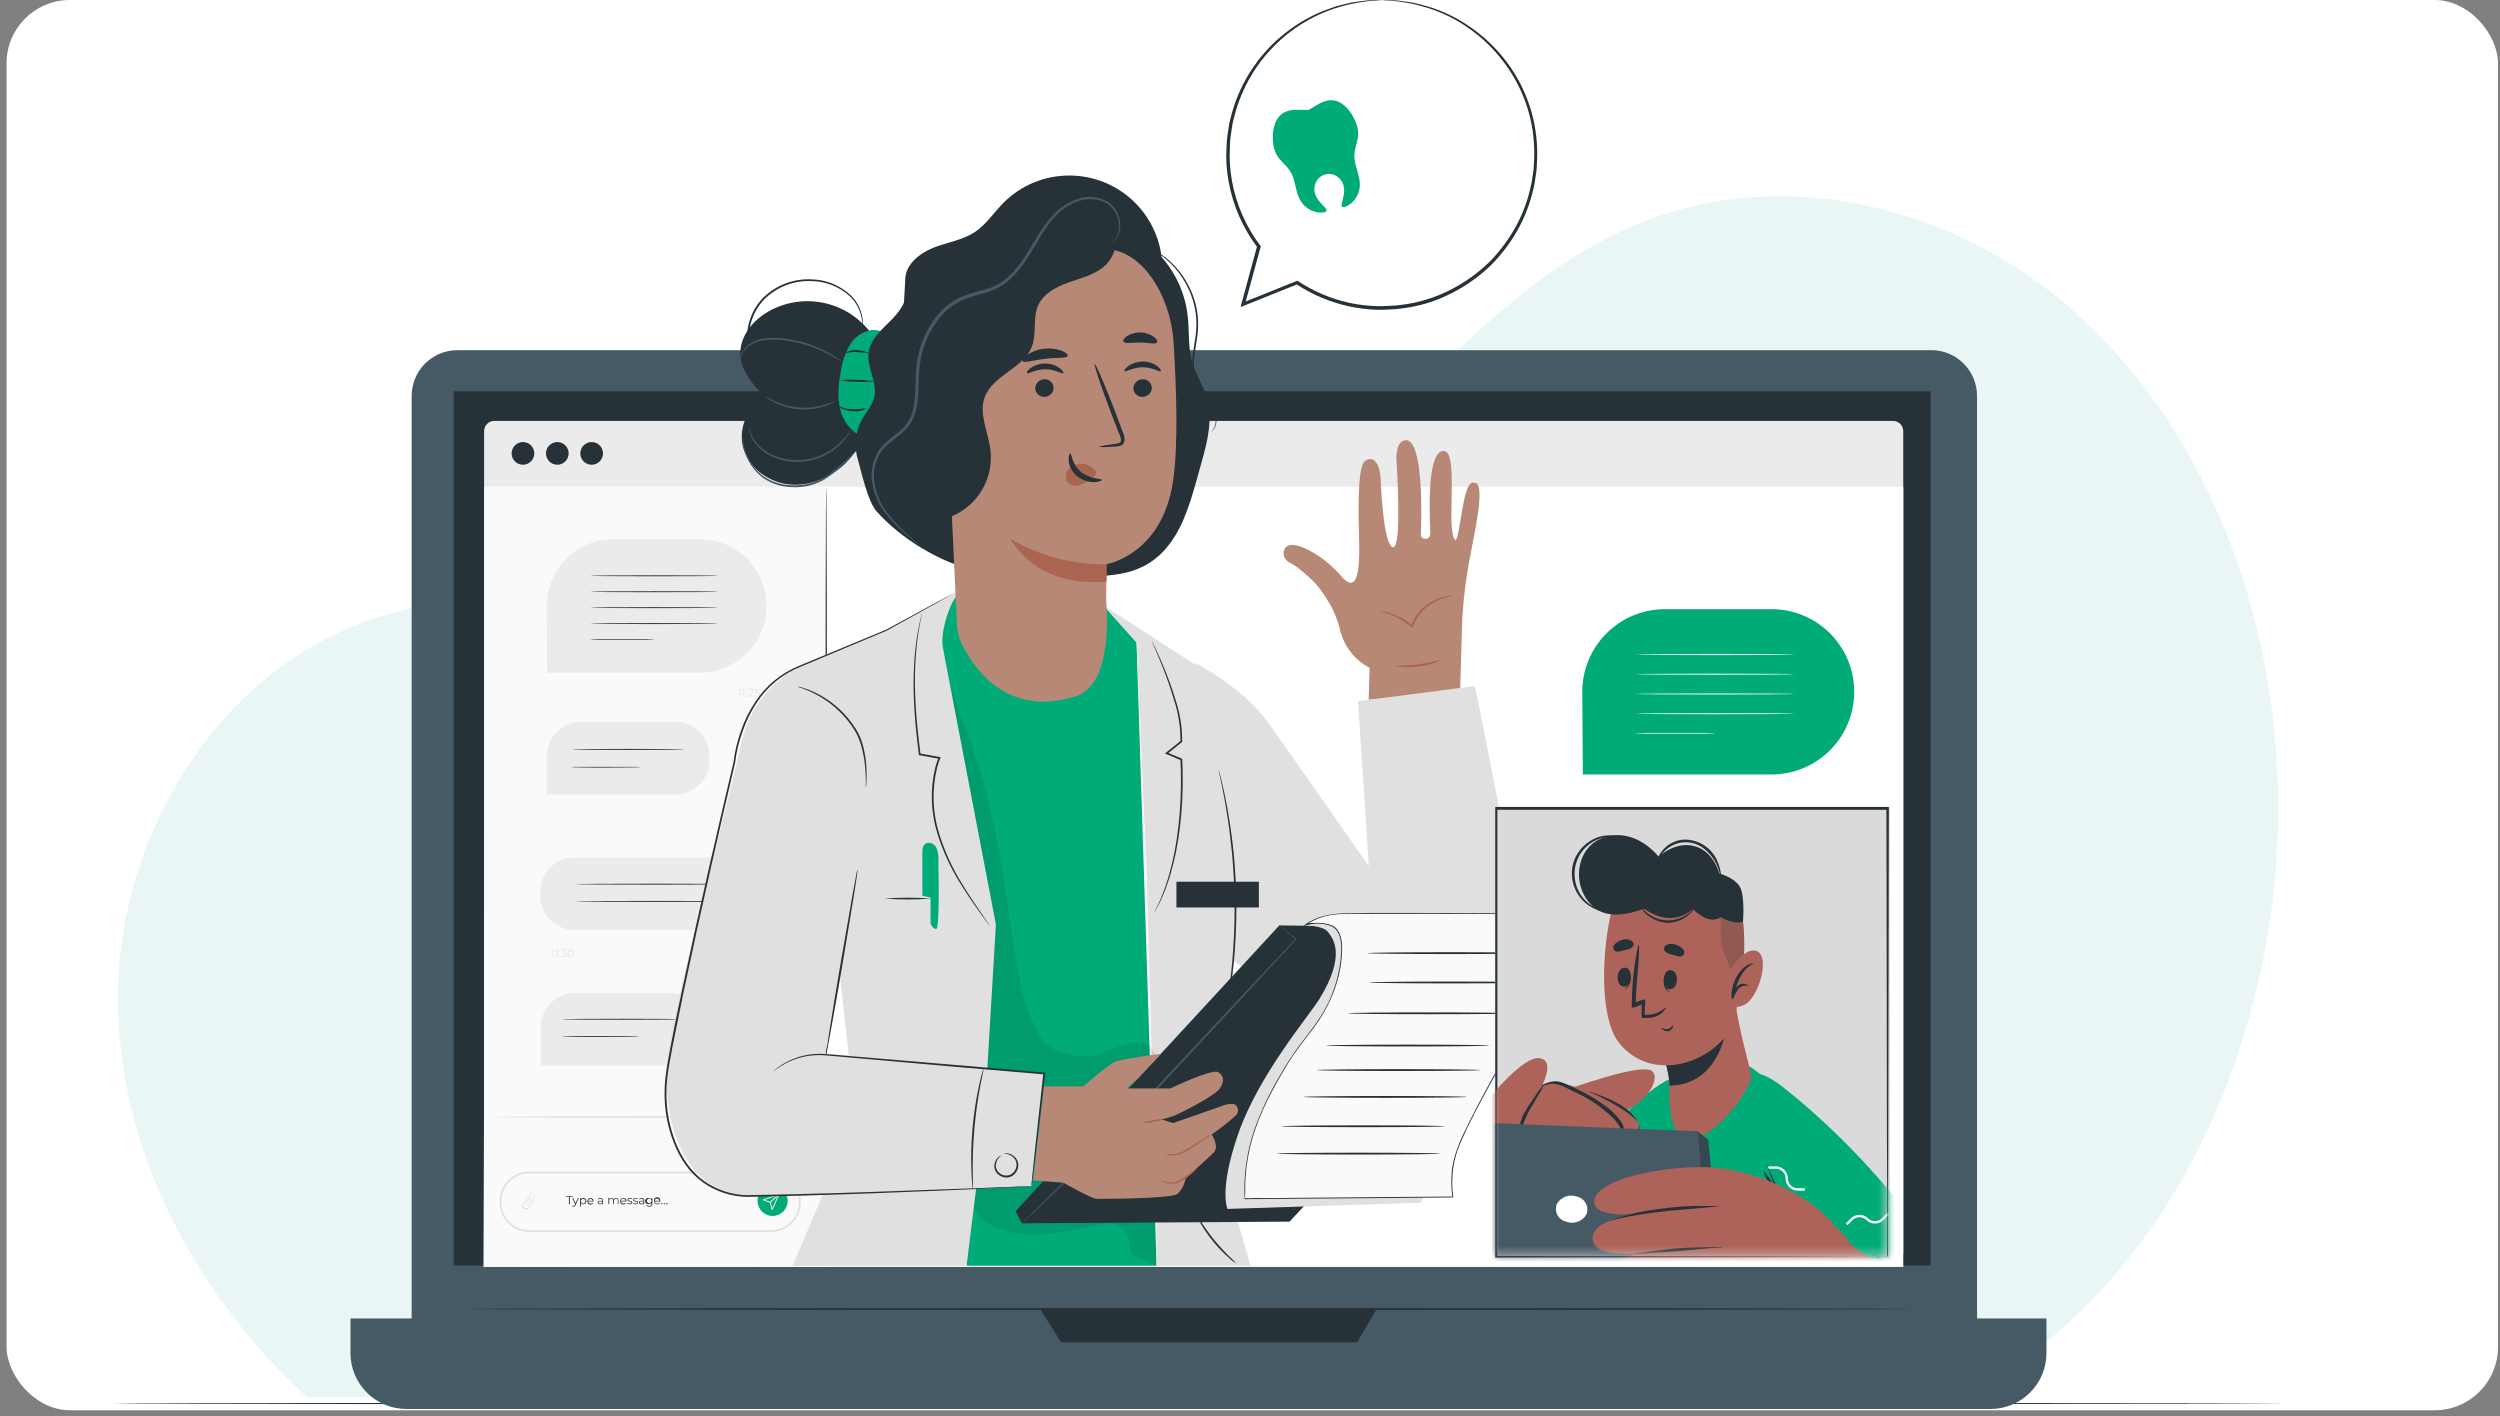 <svg width="316" height="179" viewBox="0 0 316 179" fill="none" xmlns="http://www.w3.org/2000/svg">
<rect x="0" y="0" width="316" height="179" fill="#808080" stroke="none"/>
<g clip-path="url(#clip0_543_10778)">
<rect x="0.83" width="314.915" height="178.254" rx="8" fill="white"/>
<path d="M38.774 176.582H249.355C263.034 167.562 273.004 156.723 279.971 140.751C288.407 121.261 290.218 99.546 285.134 78.928C280.995 62.361 272.086 46.64 258.466 36.333C244.847 26.026 226.294 21.752 210.08 27.165C181.375 36.766 167.278 72.207 138.386 81.228C108.72 90.49 75.629 68.029 46.344 78.499C27.398 85.275 15.081 105.552 14.91 125.67C14.747 144.974 24.53 163.503 38.774 176.582Z" fill="#D6EDEF" fill-opacity="0.5"/>
<path d="M288.885 177.404C288.885 177.459 227.367 177.507 151.507 177.507C75.647 177.507 14.113 177.471 14.113 177.404C14.113 177.336 75.635 177.312 151.499 177.312C227.364 177.312 288.885 177.36 288.885 177.404Z" fill="#263238"/>
<path d="M57.821 44.261H244.11C247.307 44.261 249.897 46.85 249.897 50.048V169.318C249.897 172.515 247.307 175.105 244.11 175.105H57.821C54.624 175.105 52.034 172.515 52.034 169.318V50.048C52.034 46.85 54.624 44.261 57.821 44.261Z" fill="#455A64"/>
<path d="M44.301 166.656H258.671V171.025C258.671 174.93 255.505 178.095 251.601 178.095H51.371C47.466 178.095 44.301 174.93 44.301 171.025C44.301 171.025 44.301 166.656 44.301 166.656Z" fill="#455A64"/>
<path d="M244.034 49.46H57.345V159.956H244.034V49.46Z" fill="#263238"/>
<path d="M131.461 165.429L134.122 169.659H171.554L174.024 165.429H131.461Z" fill="#263238"/>
<path d="M62.488 53.202H239.272C239.991 53.202 240.571 53.782 240.571 54.501V158.308C240.571 159.027 239.991 159.607 239.272 159.607H62.488C61.769 159.607 61.19 159.027 61.19 158.308V54.501C61.19 53.786 61.769 53.202 62.488 53.202Z" fill="#EBEBEB"/>
<path d="M240.575 160.143H61.114L61.444 61.535H240.575V160.143Z" fill="white"/>
<path d="M76.219 57.309C76.219 58.099 75.576 58.743 74.785 58.743C73.995 58.743 73.352 58.099 73.352 57.309C73.352 56.519 73.995 55.875 74.785 55.875C75.576 55.875 76.219 56.519 76.219 57.309Z" fill="#263238"/>
<path d="M67.537 57.309C67.537 58.099 66.893 58.743 66.103 58.743C65.312 58.743 64.669 58.099 64.669 57.309C64.669 56.519 65.312 55.875 66.103 55.875C66.893 55.875 67.537 56.519 67.537 57.309Z" fill="#263238"/>
<path d="M71.877 57.309C71.877 58.099 71.234 58.743 70.444 58.743C69.653 58.743 69.01 58.099 69.01 57.309C69.01 56.519 69.653 55.875 70.444 55.875H70.448C71.238 55.879 71.877 56.519 71.877 57.309Z" fill="#263238"/>
<path d="M241.786 165.461C241.786 165.533 200.875 165.588 150.431 165.588C99.987 165.588 59.076 165.533 59.076 165.461C59.076 165.39 99.987 165.33 150.451 165.33C200.915 165.33 241.786 165.39 241.786 165.461Z" fill="#263238"/>
<path d="M104.436 160.118L61.19 159.912V61.511H104.436V160.118Z" fill="#FAFAFA"/>
<path d="M104.436 159.32C104.377 159.32 104.333 137.423 104.333 110.417C104.333 83.412 104.377 61.511 104.436 61.511C104.496 61.511 104.54 83.404 104.54 110.417C104.54 137.431 104.492 159.32 104.436 159.32Z" fill="#263238"/>
<path d="M103.114 141.196C103.114 141.252 93.911 141.299 82.563 141.299C71.215 141.299 62.004 141.252 62.004 141.196C62.004 141.141 71.207 141.089 82.563 141.089C93.919 141.089 103.114 141.137 103.114 141.196Z" fill="#E0E0E0"/>
<path d="M93.581 87.078V88.035H93.481V87.162H93.255V87.074L93.581 87.078Z" fill="#E0E0E0"/>
<path d="M94.085 87.078V88.035H93.977V87.162H93.751V87.074L94.085 87.078Z" fill="#E0E0E0"/>
<path d="M94.315 87.384C94.315 87.345 94.347 87.313 94.387 87.313H94.391C94.427 87.309 94.458 87.341 94.462 87.376C94.462 87.38 94.462 87.38 94.462 87.384C94.466 87.424 94.435 87.456 94.395 87.46H94.391C94.351 87.46 94.315 87.428 94.315 87.384ZM94.315 87.972C94.315 87.933 94.351 87.897 94.391 87.897C94.431 87.897 94.466 87.933 94.466 87.972C94.466 88.012 94.431 88.048 94.391 88.048C94.351 88.048 94.315 88.016 94.315 87.972Z" fill="#E0E0E0"/>
<path d="M95.265 87.952V88.035H94.589V87.968L94.987 87.571C95.094 87.464 95.118 87.396 95.118 87.332C95.118 87.269 95.038 87.15 94.891 87.15C94.792 87.146 94.693 87.181 94.625 87.257L94.558 87.197C94.645 87.102 94.772 87.05 94.899 87.058C95.094 87.058 95.217 87.158 95.217 87.321C95.213 87.44 95.153 87.551 95.058 87.622L94.732 87.944L95.265 87.952Z" fill="#E0E0E0"/>
<path d="M96.044 87.757C96.044 87.92 95.928 88.047 95.694 88.047C95.567 88.051 95.444 88.008 95.349 87.924L95.396 87.845C95.476 87.924 95.583 87.964 95.694 87.96C95.857 87.96 95.944 87.876 95.944 87.761C95.944 87.646 95.865 87.559 95.623 87.559H95.416L95.464 87.078H95.992V87.165H95.567L95.535 87.471H95.658C95.933 87.471 96.044 87.587 96.044 87.757Z" fill="#E0E0E0"/>
<path d="M94.57 132.009V132.974H94.471V132.096H94.244V132.009H94.57Z" fill="#E0E0E0"/>
<path d="M95.066 132.009V132.974H94.967V132.096H94.74V132.009H95.066Z" fill="#E0E0E0"/>
<path d="M95.301 132.319C95.297 132.279 95.329 132.247 95.369 132.243H95.373C95.412 132.243 95.448 132.279 95.448 132.319C95.444 132.358 95.412 132.39 95.373 132.394C95.333 132.394 95.301 132.358 95.301 132.319ZM95.301 132.903C95.301 132.863 95.333 132.831 95.373 132.831C95.412 132.831 95.444 132.863 95.448 132.903C95.448 132.946 95.416 132.978 95.373 132.982C95.337 132.982 95.305 132.954 95.301 132.918V132.903Z" fill="#E0E0E0"/>
<path d="M96.409 132.72H96.218V132.974H96.118V132.72H95.566V132.648L96.075 132.009H96.186L95.694 132.632H96.091V132.41H96.19V132.632H96.381L96.409 132.72Z" fill="#E0E0E0"/>
<path d="M97.156 132.688C97.156 132.855 97.041 132.982 96.806 132.982C96.679 132.986 96.556 132.942 96.461 132.859L96.509 132.779C96.592 132.855 96.695 132.895 96.806 132.891C96.969 132.891 97.057 132.811 97.057 132.692C97.057 132.573 96.977 132.493 96.735 132.493H96.528L96.58 132.009H97.104V132.096H96.663L96.632 132.402H96.759C97.037 132.402 97.156 132.521 97.156 132.688Z" fill="#E0E0E0"/>
<path d="M97.473 155.726H66.889C64.824 155.722 63.151 154.05 63.148 151.985V151.822C63.151 149.756 64.824 148.084 66.889 148.08H97.473C99.538 148.084 101.211 149.756 101.215 151.822V151.985C101.211 154.05 99.538 155.726 97.473 155.726ZM66.889 148.314C64.955 148.318 63.386 149.887 63.382 151.822V151.985C63.386 153.919 64.955 155.488 66.889 155.492H97.473C99.407 155.488 100.976 153.919 100.98 151.985V151.822C100.976 149.887 99.407 148.318 97.473 148.314H66.889Z" fill="#E0E0E0"/>
<path d="M99.559 151.786C99.563 152.839 98.713 153.689 97.66 153.693C96.608 153.697 95.758 152.847 95.754 151.794C95.75 150.742 96.6 149.892 97.653 149.888H97.656C98.705 149.884 99.555 150.734 99.559 151.782V151.786Z" fill="#00AB78"/>
<path d="M97.608 152.961C97.585 152.957 97.565 152.941 97.557 152.917L97.311 152.016L96.468 151.718C96.445 151.71 96.429 151.686 96.429 151.662C96.429 151.638 96.445 151.618 96.468 151.611L98.454 150.9C98.474 150.888 98.498 150.888 98.518 150.9C98.534 150.919 98.534 150.943 98.518 150.963L97.656 152.909C97.656 152.937 97.636 152.957 97.608 152.961ZM96.659 151.662L97.378 151.916C97.394 151.924 97.406 151.94 97.414 151.956L97.62 152.727L98.359 151.054L96.659 151.662Z" fill="white"/>
<path d="M97.358 152.032C97.342 152.032 97.326 152.024 97.314 152.012C97.29 151.988 97.29 151.952 97.314 151.928L98.426 150.911C98.454 150.892 98.49 150.9 98.509 150.927C98.525 150.951 98.521 150.979 98.505 150.999L97.393 152.016C97.385 152.028 97.369 152.032 97.358 152.032Z" fill="white"/>
<path d="M71.91 151.269H71.545V151.189H72.391V151.285H72.022V152.234H71.91V151.269Z" fill="#263238"/>
<path d="M73.153 151.436L72.755 152.314C72.728 152.433 72.617 152.516 72.493 152.516C72.422 152.516 72.354 152.492 72.303 152.445L72.354 152.365C72.39 152.405 72.442 152.429 72.497 152.425C72.565 152.425 72.612 152.393 72.66 152.294L72.692 152.218L72.343 151.424H72.454L72.748 152.091L73.046 151.424L73.153 151.436Z" fill="#263238"/>
<path d="M74.119 151.825C74.119 152.044 73.94 152.222 73.721 152.222C73.602 152.226 73.487 152.167 73.424 152.067V152.504H73.324V151.432H73.424V151.587C73.487 151.484 73.602 151.42 73.725 151.424C73.944 151.428 74.123 151.607 74.119 151.825ZM74.011 151.825C74.003 151.662 73.864 151.539 73.702 151.547C73.539 151.555 73.416 151.694 73.424 151.857C73.431 152.016 73.562 152.135 73.721 152.135C73.88 152.123 74.003 151.988 73.992 151.825H74.011Z" fill="#263238"/>
<path d="M75 151.861H74.341C74.353 152.02 74.488 152.143 74.651 152.135C74.742 152.139 74.83 152.1 74.893 152.032L74.953 152.1C74.822 152.274 74.575 152.314 74.397 152.183C74.285 152.1 74.222 151.965 74.238 151.826C74.238 151.607 74.416 151.428 74.635 151.428C74.841 151.416 75.02 151.571 75.032 151.778C75.032 151.794 75.032 151.81 75.032 151.826L75 151.861ZM74.341 151.782H74.913C74.893 151.627 74.754 151.516 74.599 151.536C74.468 151.552 74.369 151.655 74.353 151.782H74.341Z" fill="#263238"/>
<path d="M76.203 151.734V152.219H76.104V152.095C76.044 152.187 75.941 152.238 75.834 152.226C75.655 152.226 75.548 152.135 75.548 152C75.548 151.865 75.623 151.778 75.85 151.778H76.104V151.73C76.116 151.623 76.036 151.527 75.929 151.519C75.913 151.519 75.897 151.519 75.882 151.519C75.786 151.519 75.691 151.551 75.619 151.615L75.572 151.535C75.663 151.464 75.774 151.424 75.889 151.428C76.044 151.408 76.183 151.519 76.203 151.674C76.203 151.694 76.203 151.714 76.203 151.734ZM76.104 151.984V151.857H75.858C75.703 151.857 75.655 151.917 75.655 151.996C75.655 152.076 75.727 152.143 75.854 152.143C75.961 152.151 76.064 152.087 76.104 151.984Z" fill="#263238"/>
<path d="M78.177 151.766V152.219H78.09V151.774C78.09 151.611 78.007 151.524 77.868 151.524C77.729 151.516 77.609 151.623 77.602 151.762C77.602 151.778 77.602 151.794 77.602 151.81V152.207H77.498V151.762C77.498 151.599 77.415 151.512 77.272 151.512C77.133 151.504 77.014 151.611 77.006 151.75C77.006 151.766 77.006 151.782 77.006 151.798V152.195H76.898V151.4H76.998V151.587C77.061 151.488 77.172 151.428 77.288 151.436C77.407 151.428 77.518 151.492 77.566 151.603C77.629 151.496 77.748 151.432 77.876 151.436C78.038 151.432 78.177 151.563 78.177 151.73C78.177 151.742 78.177 151.754 78.177 151.766Z" fill="#263238"/>
<path d="M79.155 151.861H78.487C78.499 152.02 78.635 152.143 78.797 152.135C78.889 152.139 78.976 152.1 79.04 152.032L79.099 152.1C78.968 152.274 78.722 152.314 78.543 152.183C78.432 152.1 78.368 151.965 78.384 151.826C78.384 151.607 78.563 151.428 78.781 151.428C78.988 151.416 79.167 151.571 79.179 151.778C79.179 151.794 79.179 151.81 79.179 151.826L79.155 151.861ZM78.496 151.782H79.052C79.048 151.631 78.924 151.516 78.773 151.52C78.623 151.512 78.496 151.631 78.487 151.782H78.496Z" fill="#263238"/>
<path d="M79.281 152.131L79.329 152.047C79.412 152.103 79.512 152.135 79.611 152.135C79.758 152.135 79.821 152.083 79.821 152.008C79.821 151.801 79.309 151.964 79.309 151.65C79.309 151.523 79.42 151.428 79.623 151.428C79.718 151.428 79.814 151.452 79.897 151.499L79.853 151.587C79.786 151.539 79.706 151.519 79.623 151.519C79.48 151.519 79.416 151.575 79.416 151.65C79.416 151.861 79.925 151.702 79.925 152.004C79.925 152.139 79.805 152.226 79.603 152.226C79.488 152.23 79.377 152.198 79.281 152.131Z" fill="#263238"/>
<path d="M79.992 152.131L80.04 152.048C80.123 152.103 80.219 152.135 80.318 152.135C80.469 152.135 80.528 152.083 80.528 152.008C80.528 151.801 80.02 151.964 80.02 151.651C80.02 151.523 80.131 151.428 80.33 151.428C80.429 151.424 80.524 151.452 80.608 151.5L80.564 151.587C80.497 151.539 80.413 151.515 80.33 151.519C80.191 151.519 80.127 151.575 80.127 151.651C80.127 151.861 80.636 151.702 80.636 152.004C80.636 152.139 80.516 152.226 80.314 152.226C80.199 152.23 80.088 152.199 79.992 152.131Z" fill="#263238"/>
<path d="M81.427 151.734V152.219H81.324V152.095C81.264 152.187 81.161 152.238 81.054 152.227C80.875 152.227 80.768 152.135 80.768 152C80.768 151.865 80.843 151.778 81.069 151.778H81.32V151.73C81.332 151.623 81.252 151.527 81.145 151.52C81.129 151.52 81.113 151.52 81.097 151.52C81.002 151.52 80.907 151.551 80.835 151.615L80.787 151.535C80.879 151.464 80.994 151.424 81.109 151.428C81.264 151.408 81.407 151.516 81.427 151.67C81.427 151.69 81.427 151.714 81.427 151.734ZM81.32 151.984V151.857H81.073C80.922 151.857 80.871 151.917 80.871 151.996C80.871 152.076 80.946 152.143 81.069 152.143C81.177 152.151 81.28 152.088 81.32 151.984Z" fill="#263238"/>
<path d="M82.459 151.436V152.123C82.491 152.31 82.364 152.488 82.173 152.52C82.137 152.528 82.098 152.528 82.062 152.52C81.931 152.524 81.8 152.484 81.697 152.401L81.752 152.318C81.84 152.389 81.951 152.429 82.062 152.425C82.26 152.425 82.352 152.337 82.352 152.143V152.04C82.284 152.143 82.165 152.202 82.042 152.195C81.832 152.254 81.609 152.135 81.549 151.924C81.49 151.714 81.609 151.491 81.82 151.432C81.891 151.412 81.971 151.412 82.042 151.432C82.169 151.428 82.288 151.487 82.356 151.591V151.44L82.459 151.436ZM82.356 151.809C82.364 151.646 82.233 151.507 82.07 151.499C81.907 151.491 81.768 151.623 81.76 151.785C81.752 151.948 81.883 152.087 82.046 152.095C82.05 152.095 82.054 152.095 82.058 152.095C82.213 152.095 82.34 151.968 82.34 151.813V151.809H82.356Z" fill="#263238"/>
<path d="M83.424 151.861H82.769C82.777 152.02 82.912 152.143 83.075 152.135H83.079C83.17 152.139 83.257 152.099 83.317 152.032L83.376 152.099C83.297 152.183 83.19 152.23 83.075 152.226C82.856 152.226 82.677 152.048 82.677 151.829C82.622 151.619 82.745 151.4 82.955 151.34C83.166 151.285 83.384 151.408 83.444 151.619C83.464 151.686 83.464 151.758 83.444 151.825C83.444 151.829 83.424 151.849 83.424 151.861ZM82.769 151.781H83.325C83.325 151.626 83.198 151.503 83.047 151.503C82.892 151.503 82.769 151.63 82.769 151.781Z" fill="#263238"/>
<path d="M83.575 152.147C83.575 152.103 83.611 152.067 83.655 152.067C83.698 152.067 83.734 152.103 83.734 152.147C83.734 152.191 83.698 152.226 83.655 152.226C83.611 152.226 83.575 152.191 83.575 152.147Z" fill="#263238"/>
<path d="M83.894 152.147C83.894 152.103 83.929 152.067 83.973 152.067C84.017 152.067 84.052 152.103 84.052 152.147C84.052 152.191 84.017 152.226 83.973 152.226C83.929 152.226 83.894 152.191 83.894 152.147Z" fill="#263238"/>
<path d="M84.206 152.147C84.202 152.104 84.238 152.068 84.282 152.064H84.286C84.329 152.052 84.377 152.084 84.385 152.128C84.397 152.171 84.365 152.219 84.322 152.227C84.31 152.231 84.298 152.231 84.286 152.227C84.242 152.227 84.206 152.191 84.206 152.147Z" fill="#263238"/>
<path d="M66.862 152.556C66.715 152.731 66.453 152.755 66.278 152.608C66.103 152.461 66.079 152.199 66.226 152.024L67.084 150.999C67.171 150.88 67.338 150.856 67.457 150.944C67.465 150.952 67.473 150.956 67.481 150.963C67.592 151.059 67.608 151.226 67.513 151.341L66.786 152.211C66.731 152.254 66.651 152.254 66.596 152.211C66.54 152.163 66.528 152.084 66.56 152.02L67.116 151.349L67.04 151.285L66.504 151.929L66.48 151.956C66.417 152.064 66.437 152.199 66.532 152.278C66.623 152.358 66.762 152.358 66.854 152.278L67.565 151.428C67.688 151.273 67.664 151.047 67.513 150.92C67.362 150.793 67.136 150.809 67.001 150.956L66.107 152.028C65.928 152.246 65.96 152.572 66.178 152.751C66.397 152.93 66.723 152.898 66.901 152.679L67.62 151.813L67.545 151.75L66.862 152.556Z" fill="#E0E0E0"/>
<path d="M88.449 85.037H69.161L69.106 76.648C69.074 71.985 72.827 68.176 77.49 68.144C77.51 68.144 77.53 68.144 77.55 68.144H88.449C93.116 68.144 96.897 71.926 96.897 76.593C96.894 81.256 93.112 85.037 88.449 85.037Z" fill="#EBEBEB"/>
<path d="M90.845 72.78C90.845 72.816 87.198 72.844 82.702 72.844C78.206 72.844 74.56 72.816 74.56 72.78C74.56 72.745 78.202 72.717 82.702 72.717C87.202 72.717 90.845 72.745 90.845 72.78Z" fill="#263238"/>
<path d="M90.845 74.794C90.845 74.83 87.198 74.858 82.702 74.858C78.206 74.858 74.56 74.83 74.56 74.794C74.56 74.758 78.202 74.731 82.702 74.731C87.202 74.731 90.845 74.758 90.845 74.794Z" fill="#263238"/>
<path d="M90.845 76.808C90.845 76.843 87.198 76.871 82.702 76.871C78.206 76.871 74.56 76.843 74.56 76.808C74.56 76.772 78.202 76.744 82.702 76.744C87.202 76.744 90.845 76.772 90.845 76.808Z" fill="#263238"/>
<path d="M90.845 78.821C90.845 78.857 87.198 78.885 82.702 78.885C78.206 78.885 74.56 78.857 74.56 78.821C74.56 78.786 78.202 78.758 82.702 78.758C87.202 78.758 90.845 78.786 90.845 78.821Z" fill="#263238"/>
<path d="M82.73 80.835C82.623 80.855 82.515 80.862 82.408 80.859L81.534 80.882C80.792 80.882 79.771 80.882 78.643 80.882C77.515 80.882 76.494 80.882 75.755 80.882L74.877 80.859C74.77 80.862 74.663 80.855 74.56 80.835C74.663 80.815 74.77 80.807 74.877 80.811L75.755 80.791C76.494 80.791 77.515 80.791 78.643 80.791C79.771 80.791 80.792 80.791 81.534 80.791L82.408 80.811C82.515 80.811 82.623 80.819 82.73 80.835Z" fill="#263238"/>
<path d="M223.924 97.893H200.069L200 87.518C199.961 81.75 204.603 77.039 210.37 77C210.395 77 210.42 77 210.444 77H223.924C229.696 77 234.373 81.677 234.373 87.449C234.368 93.216 229.691 97.893 223.924 97.893Z" fill="#00AB78"/>
<path d="M226.886 82.733C226.886 82.777 222.377 82.811 216.816 82.811C211.255 82.811 206.745 82.777 206.745 82.733C206.745 82.689 211.25 82.654 216.816 82.654C222.381 82.654 226.886 82.689 226.886 82.733Z" fill="#D6EDEF"/>
<path d="M226.886 85.224C226.886 85.268 222.377 85.303 216.816 85.303C211.255 85.303 206.745 85.268 206.745 85.224C206.745 85.18 211.25 85.145 216.816 85.145C222.381 85.145 226.886 85.18 226.886 85.224Z" fill="#D6EDEF"/>
<path d="M226.886 87.714C226.886 87.758 222.377 87.793 216.816 87.793C211.255 87.793 206.745 87.758 206.745 87.714C206.745 87.67 211.25 87.636 216.816 87.636C222.381 87.636 226.886 87.67 226.886 87.714Z" fill="#D6EDEF"/>
<path d="M226.886 90.205C226.886 90.249 222.377 90.283 216.816 90.283C211.255 90.283 206.745 90.249 206.745 90.205C206.745 90.16 211.25 90.126 216.816 90.126C222.381 90.126 226.886 90.16 226.886 90.205Z" fill="#D6EDEF"/>
<path d="M216.85 92.696C216.717 92.72 216.585 92.73 216.452 92.725L215.371 92.755C214.453 92.755 213.19 92.755 211.795 92.755C210.4 92.755 209.137 92.755 208.224 92.755L207.138 92.725C207.005 92.73 206.873 92.72 206.745 92.696C206.873 92.671 207.005 92.661 207.138 92.666L208.224 92.642C209.137 92.642 210.4 92.642 211.795 92.642C213.19 92.642 214.453 92.642 215.371 92.642L216.452 92.666C216.585 92.666 216.717 92.676 216.85 92.696Z" fill="#D6EDEF"/>
<path d="M73.427 91.241H85.343C87.73 91.229 89.672 93.156 89.684 95.543C89.684 95.555 89.684 95.571 89.684 95.583V96.111C89.684 98.498 87.75 100.432 85.363 100.432H69.106V95.583C69.094 93.195 71.02 91.253 73.407 91.241C73.415 91.241 73.419 91.241 73.427 91.241Z" fill="#EBEBEB"/>
<path d="M86.555 94.725C86.555 94.76 83.35 94.792 79.405 94.792C75.461 94.792 72.256 94.76 72.256 94.725C72.256 94.689 75.461 94.661 79.405 94.661C83.35 94.661 86.555 94.693 86.555 94.725Z" fill="#263238"/>
<path d="M80.978 96.961C80.867 96.977 80.751 96.985 80.636 96.985L79.699 97.005C78.904 97.005 77.812 97.025 76.605 97.025C75.397 97.025 74.305 97.025 73.514 97.005L72.577 96.985C72.462 96.989 72.347 96.977 72.231 96.961C72.347 96.941 72.462 96.929 72.577 96.933H73.514C74.309 96.933 75.397 96.933 76.605 96.933C77.812 96.933 78.908 96.933 79.699 96.933H80.636C80.751 96.933 80.867 96.941 80.978 96.961Z" fill="#263238"/>
<path d="M69.967 120.01V120.975H69.868V120.097H69.642V120.01H69.967Z" fill="#E0E0E0"/>
<path d="M70.464 120.01V120.975H70.365V120.097H70.147V120.01H70.464Z" fill="#E0E0E0"/>
<path d="M70.694 120.32C70.69 120.28 70.722 120.248 70.762 120.244C70.766 120.244 70.766 120.244 70.77 120.244C70.81 120.244 70.845 120.28 70.845 120.32C70.845 120.359 70.81 120.395 70.77 120.395C70.73 120.399 70.698 120.367 70.694 120.328C70.694 120.328 70.694 120.324 70.694 120.32ZM70.694 120.907C70.69 120.868 70.722 120.836 70.762 120.832C70.766 120.832 70.766 120.832 70.77 120.832C70.81 120.832 70.841 120.864 70.841 120.903V120.907C70.849 120.947 70.826 120.987 70.786 120.999C70.746 121.007 70.706 120.983 70.694 120.943C70.69 120.931 70.69 120.919 70.694 120.907Z" fill="#E0E0E0"/>
<path d="M71.624 120.697C71.624 120.86 71.505 120.983 71.274 120.983C71.147 120.987 71.02 120.943 70.925 120.86L70.976 120.78C71.056 120.856 71.163 120.895 71.274 120.892C71.433 120.892 71.521 120.816 71.521 120.697C71.521 120.578 71.441 120.506 71.262 120.506H71.191V120.435L71.461 120.097H70.965V120.01H71.588V120.081L71.314 120.423C71.521 120.435 71.624 120.542 71.624 120.697Z" fill="#E0E0E0"/>
<path d="M71.763 120.494C71.763 120.185 71.922 120.002 72.16 120.002C72.398 120.002 72.557 120.185 72.557 120.494C72.557 120.804 72.394 120.983 72.16 120.983C71.925 120.983 71.763 120.8 71.763 120.494ZM72.43 120.494C72.43 120.236 72.315 120.097 72.148 120.097C71.981 120.097 71.862 120.24 71.862 120.494C71.862 120.749 71.977 120.892 72.148 120.892C72.319 120.892 72.43 120.749 72.43 120.494Z" fill="#E0E0E0"/>
<path d="M97.708 117.543H72.614C70.226 117.543 68.292 115.609 68.292 113.222V112.694C68.292 110.306 70.226 108.372 72.614 108.372H93.387C95.774 108.372 97.708 110.306 97.708 112.694V117.543Z" fill="#EBEBEB"/>
<path d="M92.942 111.76C92.942 111.796 88.421 111.823 82.845 111.823C77.268 111.823 72.744 111.796 72.744 111.76C72.744 111.724 77.268 111.696 82.845 111.696C88.421 111.696 92.942 111.724 92.942 111.76Z" fill="#263238"/>
<path d="M92.942 113.937C92.942 113.972 88.421 114 82.845 114C77.268 114 72.744 113.972 72.744 113.937C72.744 113.901 77.268 113.873 82.845 113.873C88.421 113.873 92.942 113.901 92.942 113.937Z" fill="#263238"/>
<path d="M72.676 125.499H84.592C86.979 125.499 88.913 127.433 88.913 129.821V130.349C88.913 132.736 86.979 134.67 84.592 134.67H68.355V129.824C68.35 127.437 70.285 125.503 72.676 125.499C72.672 125.499 72.676 125.499 72.676 125.499Z" fill="#EBEBEB"/>
<path d="M86.221 128.835C86.221 128.871 82.829 128.899 78.643 128.899C74.456 128.899 71.068 128.871 71.068 128.835C71.068 128.799 74.46 128.771 78.643 128.771C82.825 128.771 86.221 128.799 86.221 128.835Z" fill="#263238"/>
<path d="M80.811 131.012C80.68 131.036 80.545 131.048 80.414 131.04L79.369 131.06C78.487 131.06 77.268 131.08 75.926 131.08C74.583 131.08 73.36 131.08 72.478 131.06L71.433 131.04C71.302 131.048 71.167 131.036 71.036 131.012C71.167 130.993 71.302 130.985 71.433 130.989L72.478 130.969C73.36 130.969 74.579 130.969 75.926 130.969C77.272 130.969 78.487 130.969 79.369 130.969L80.414 130.989C80.545 130.985 80.68 130.993 80.811 131.012Z" fill="#263238"/>
<path d="M174.675 0.009C174.786 -0.003 174.901 -0.003 175.012 0.009L176.001 0.037C176.22 0.037 176.462 0.037 176.732 0.072L177.606 0.192L178.623 0.339L179.763 0.621C181.721 1.117 183.584 1.935 185.28 3.036C187.54 4.485 189.482 6.376 190.992 8.596C193.335 12.052 194.491 16.175 194.28 20.345C194.249 20.794 194.26 21.255 194.193 21.712C194.125 22.169 194.054 22.621 193.986 23.086C193.637 24.977 193.013 26.808 192.132 28.516C191.19 30.307 189.999 31.951 188.585 33.397C187.079 34.875 185.355 36.114 183.473 37.067C181.526 38.068 179.417 38.716 177.245 38.982C176.693 39.065 176.136 39.113 175.58 39.121C175.024 39.164 174.464 39.172 173.904 39.153C172.772 39.105 171.648 38.962 170.54 38.727C168.149 38.211 165.877 37.254 163.839 35.907H164.046L157.222 38.648L156.825 38.811L156.916 38.386C157.607 35.884 158.271 33.453 158.902 31.093L158.938 31.272C157.083 28.817 155.836 25.958 155.296 22.931C155.033 21.525 154.946 20.091 155.03 18.661C155.045 17.974 155.109 17.291 155.224 16.612C155.276 16.274 155.327 15.94 155.379 15.611C155.443 15.285 155.542 14.967 155.617 14.646C156.773 10.161 159.486 6.233 163.271 3.568C164.665 2.567 166.187 1.769 167.799 1.185L168.832 0.811L169.801 0.565L170.687 0.347C170.969 0.291 171.247 0.263 171.501 0.223C172.018 0.156 172.47 0.069 172.868 0.049L173.872 0.013H174.484C174.552 0.005 174.623 0.005 174.691 0.013C174.623 0.029 174.556 0.037 174.484 0.041L173.872 0.088L172.879 0.156C172.482 0.188 172.033 0.287 171.525 0.362C163.962 1.665 157.877 7.309 156.011 14.753C155.935 15.067 155.84 15.38 155.78 15.702C155.721 16.024 155.685 16.354 155.633 16.683C155.522 17.351 155.462 18.022 155.455 18.697C155.375 20.103 155.466 21.513 155.725 22.895C156.261 25.854 157.488 28.647 159.299 31.046L159.363 31.129L159.335 31.229L157.349 38.525L157.059 38.267L163.879 35.522L163.986 35.478L164.082 35.542C166.076 36.857 168.296 37.79 170.631 38.295C171.716 38.521 172.816 38.652 173.92 38.692C174.468 38.712 175.016 38.7 175.561 38.66C176.105 38.652 176.649 38.604 177.185 38.525C179.31 38.267 181.372 37.635 183.278 36.662C185.121 35.733 186.809 34.525 188.287 33.087C189.669 31.673 190.845 30.069 191.77 28.321C192.64 26.649 193.256 24.858 193.605 23.006C193.673 22.554 193.744 22.105 193.812 21.66C193.879 21.215 193.871 20.762 193.903 20.322C194.125 16.226 193.009 12.171 190.725 8.763C189.26 6.567 187.369 4.688 185.165 3.238C183.5 2.134 181.665 1.308 179.735 0.787L178.607 0.49L177.57 0.315L176.704 0.172C176.438 0.144 176.196 0.136 175.978 0.12L174.997 0.049C174.889 0.045 174.782 0.033 174.675 0.009Z" fill="#263238"/>
<path d="M161.157 148.379L163.126 150.349C163.341 150.559 163.628 150.677 163.929 150.682C164.558 150.686 165.064 150.18 165.069 149.551C165.069 149.547 165.069 149.547 165.069 149.542C165.064 149.241 164.945 148.954 164.736 148.74L162.766 146.77C162.333 146.328 161.617 146.319 161.175 146.752C161.17 146.756 161.166 146.761 161.157 146.77C160.942 146.984 160.819 147.272 160.819 147.572C160.824 147.873 160.947 148.165 161.157 148.379Z" fill="#FAFAFA"/>
<path d="M168.305 118.676C166.837 118.836 165.36 118.836 163.892 118.676C165.36 118.517 166.837 118.517 168.305 118.676Z" fill="#455A64"/>
<path d="M183.715 67.868C182.935 65.502 184.344 57.017 182.488 57.003C180.118 56.981 180.797 66.578 180.792 67.453C180.788 68.329 179.548 68.301 179.593 67.526C179.657 66.414 180.049 55.449 177.66 55.64C176.343 55.745 176.511 58.139 176.511 58.139C176.511 58.139 177.245 69.108 176.124 69.163C175.002 69.218 174.601 62.816 174.51 60.564C174.419 58.408 173.511 57.55 172.517 58.285C171.524 59.019 171.724 65.502 171.779 67.667C171.834 69.833 172.089 75.764 169.586 72.879C167.083 69.993 164.115 68.693 163.057 68.898C161.999 69.103 161.963 70.631 163.034 71.128C163.901 71.529 165.15 72.641 166.052 73.517C166.75 74.274 167.366 75.103 167.876 75.997C168.578 77.119 169.089 78.354 169.385 79.644C169.887 81.701 171.245 83.438 173.119 84.422L173.001 88.444L184.558 87.441L184.782 79.836C184.9 74.023 185.917 70.111 186.528 66.655C187.508 61.143 186.797 60.974 186.136 61.006C184.695 61.056 184.481 70.175 183.715 67.868Z" fill="#B78876"/>
<path d="M183.716 75.328C183.178 75.428 182.649 75.56 182.129 75.724C180.898 76.18 179.845 77.023 179.129 78.127C178.915 78.464 178.737 78.82 178.596 79.194L178.527 79.367L178.386 79.248C177.583 78.583 176.681 78.049 175.705 77.675C174.976 77.393 174.511 77.297 174.52 77.256C174.948 77.274 175.368 77.361 175.764 77.516C176.781 77.844 177.729 78.364 178.555 79.043L178.345 79.103C178.491 78.71 178.673 78.337 178.897 77.981C179.307 77.352 179.827 76.805 180.438 76.362C180.934 76.007 181.486 75.729 182.065 75.542C182.457 75.419 182.858 75.337 183.269 75.309C183.419 75.296 183.57 75.3 183.716 75.328Z" fill="#AA6550"/>
<path d="M182.106 83.457C181.231 83.894 180.278 84.163 179.302 84.241C178.335 84.405 177.346 84.382 176.389 84.172C176.389 84.09 177.688 84.172 179.266 83.967C180.843 83.762 182.083 83.379 182.106 83.457Z" fill="#AA6550"/>
<path d="M151.086 83.803C151.086 83.803 157.109 86.88 160.277 91.312C163.446 95.743 173.016 109.485 173.016 109.485L171.648 88.631L186.429 86.716C186.429 86.716 190.728 107.72 191.736 114.983C192.675 121.781 192.283 128.469 185.645 132.117C177.812 136.421 168.917 130.608 165.958 128.401C162.283 125.665 155.499 121.193 155.499 121.193L151.086 83.803Z" fill="#E0E0E0"/>
<path d="M143.658 81.199L139.441 76.49L121.008 75.076L118.619 78.938L125.08 119.259L122.171 159.991H146.189L143.658 81.199Z" fill="#00AB78"/>
<g opacity="0.3">
<path opacity="0.3" d="M123.283 150.303C123.917 149.628 124.957 148.693 125.882 148.675C132.52 148.529 139.3 147.864 145.943 147.718L146.198 159.991L142.965 158.478C142.783 157.11 142.551 155.418 141.278 154.83C140.558 154.488 139.715 154.62 138.935 154.775C136.537 155.231 134.157 155.87 131.718 156.02C129.279 156.171 126.725 155.819 124.678 154.484C123.949 154.055 123.365 153.421 122.996 152.66C122.627 151.885 122.741 150.968 123.283 150.303Z" fill="black"/>
</g>
<path d="M139.441 76.489L151.25 84.13L153.748 92.328L156.137 117.887L153.502 144.043L158.052 159.991H146.189L146.166 153.699L144.899 109.411L143.659 81.199L139.441 76.489Z" fill="#E0E0E0"/>
<path d="M145.801 115.516C145.874 115.411 145.938 115.302 145.997 115.188C146.125 114.951 146.302 114.627 146.521 114.217C146.74 113.806 146.95 113.246 147.228 112.621C147.356 112.306 147.465 111.96 147.593 111.595C147.72 111.23 147.862 110.847 147.966 110.433C148.96 107.15 149.621 102.413 149.48 97.183C149.48 96.778 149.453 96.377 149.425 95.98V95.912L149.362 95.884L147.511 95.105L147.538 95.296L149.384 93.814L149.425 93.782V93.737C149.444 91.94 149.156 90.153 148.582 88.448C148.126 86.903 147.611 85.571 147.164 84.477C146.717 83.383 146.325 82.526 146.047 81.942C145.91 81.65 145.801 81.431 145.723 81.281C145.687 81.204 145.646 81.126 145.596 81.058C145.618 81.14 145.65 81.217 145.687 81.295L145.983 81.974C146.239 82.562 146.608 83.428 147.036 84.527C147.465 85.626 147.948 86.962 148.404 88.503C148.956 90.185 149.229 91.95 149.207 93.719L149.248 93.641L147.397 95.123L147.251 95.241L147.424 95.314L149.27 96.094L149.202 95.998C149.229 96.386 149.243 96.787 149.257 97.188C149.398 102.395 148.769 107.114 147.816 110.41C147.716 110.825 147.579 111.208 147.46 111.572C147.342 111.937 147.237 112.284 147.114 112.598C146.849 113.223 146.658 113.775 146.444 114.203C146.229 114.632 146.079 114.946 145.96 115.188C145.897 115.293 145.846 115.402 145.801 115.516Z" fill="#263238"/>
<path d="M154.095 132.157C154.136 132.043 154.168 131.929 154.195 131.811C154.259 131.565 154.341 131.232 154.446 130.817C154.551 130.402 154.678 129.85 154.801 129.23C154.925 128.61 155.084 127.904 155.212 127.115C155.339 126.326 155.499 125.464 155.618 124.534C155.736 123.604 155.855 122.606 155.964 121.557C156.156 119.455 156.283 117.135 156.283 114.695C156.283 112.256 156.137 109.94 155.941 107.857C155.823 106.808 155.722 105.81 155.576 104.88C155.431 103.949 155.308 103.088 155.166 102.299C155.025 101.51 154.874 100.808 154.747 100.188C154.619 99.568 154.496 99.035 154.387 98.602C154.277 98.168 154.195 97.854 154.131 97.608C154.108 97.489 154.072 97.375 154.026 97.266C154.04 97.384 154.058 97.503 154.086 97.617C154.14 97.867 154.209 98.205 154.3 98.624C154.391 99.044 154.51 99.591 154.624 100.215C154.738 100.84 154.888 101.542 155.007 102.331C155.125 103.12 155.276 103.977 155.39 104.907C155.504 105.837 155.622 106.826 155.732 107.875C155.914 109.972 156.046 112.284 156.055 114.714C156.064 117.144 155.932 119.455 155.754 121.553C155.649 122.601 155.563 123.595 155.426 124.525C155.289 125.455 155.18 126.317 155.052 127.101C154.925 127.885 154.788 128.597 154.678 129.217C154.569 129.837 154.455 130.375 154.359 130.812C154.263 131.25 154.204 131.565 154.149 131.815C154.118 131.929 154.099 132.043 154.095 132.157Z" fill="#263238"/>
<path d="M151.235 153.549C151.358 153.923 151.532 154.278 151.746 154.611C152.22 155.436 152.763 156.221 153.365 156.955C153.966 157.693 154.632 158.377 155.348 159.006C155.63 159.284 155.95 159.521 156.292 159.717C156.032 159.421 155.754 159.148 155.457 158.888C154.782 158.231 154.144 157.538 153.542 156.813C152.95 156.084 152.393 155.322 151.887 154.534C151.691 154.192 151.472 153.863 151.235 153.549Z" fill="#263238"/>
<g opacity="0.3">
<path opacity="0.3" d="M145.34 132.148C144.091 131.496 142.564 131.838 141.237 132.344C139.91 132.85 138.615 133.53 137.207 133.516C135.292 133.516 132.579 132.8 131.581 131.173C130.482 129.308 129.666 127.293 129.16 125.186C127.637 118.179 127.29 112.028 125.768 105.016C124.938 101.205 123.885 96.81 122.471 93.162C121.104 89.638 119.827 85.991 118.751 82.366C118.942 90.573 119.134 98.843 120.401 106.986C121.222 112.215 122.48 117.367 123.169 122.61C123.757 127.101 123.921 131.638 124.081 136.165L128.353 141.39L140.129 141.627L146.279 133.694L145.34 132.148Z" fill="black"/>
</g>
<path d="M102.658 83.452C98.144 85.203 94.793 89.078 93.722 93.801C90.266 109.047 84.348 129.322 84.257 135.864C84.138 144.194 87.781 149.898 92.536 150.951C96.298 151.781 130.378 149.916 130.378 149.916L131.992 135.691L104.367 133.152L108.147 112.029L104.404 82.772L102.658 83.452Z" fill="#E0E0E0"/>
<path d="M104.413 82.772L112.049 79.654L120.771 74.939L120.853 75.195C119.868 76.882 118.82 79.996 119.189 81.915L125.882 116.848L124.364 142.379L122.171 160.001H100.182L108.156 141.23L104.23 105.979L104.413 82.772Z" fill="#E0E0E0"/>
<path d="M108.379 109.895C108.347 109.967 108.324 110.045 108.315 110.127C108.283 110.309 108.238 110.533 108.183 110.806C108.069 111.426 107.914 112.27 107.727 113.3C107.353 115.439 106.852 118.338 106.291 121.543C105.73 124.748 105.274 127.657 104.923 129.8C104.764 130.835 104.631 131.683 104.531 132.308L104.44 132.991C104.426 133.074 104.426 133.151 104.44 133.233C104.467 133.156 104.486 133.078 104.499 132.996C104.54 132.818 104.581 132.595 104.641 132.321C104.755 131.701 104.91 130.858 105.096 129.827C105.479 127.721 106.008 124.812 106.542 121.584C107.075 118.356 107.572 115.443 107.91 113.328C108.069 112.293 108.201 111.445 108.297 110.82C108.334 110.542 108.361 110.319 108.384 110.136C108.388 110.054 108.388 109.977 108.379 109.895Z" fill="#263238"/>
<path d="M116.586 77.401C116.586 77.401 116.586 77.429 116.554 77.483C116.522 77.538 116.513 77.638 116.481 77.739C116.426 77.967 116.326 78.295 116.239 78.733C115.966 79.973 115.774 81.231 115.656 82.494C115.478 84.4 115.428 86.315 115.51 88.23C115.583 90.409 115.815 92.821 116.144 95.374V95.456H116.221L118.72 95.912L118.633 95.757C118.492 96.14 118.341 96.555 118.227 96.979C117.539 99.773 117.639 102.705 118.515 105.45C119.212 107.675 120.197 109.795 121.446 111.764C122.486 113.451 123.429 114.75 124.077 115.653L124.834 116.679L125.034 116.943C125.08 116.998 125.107 117.03 125.112 117.025C125.093 116.994 125.075 116.962 125.052 116.93C125.007 116.852 124.943 116.766 124.87 116.652L124.15 115.598C123.525 114.687 122.604 113.374 121.583 111.677C120.361 109.712 119.399 107.602 118.715 105.39C117.863 102.682 117.771 99.792 118.451 97.038C118.56 96.623 118.706 96.217 118.843 95.843L118.893 95.711L118.761 95.688L116.262 95.232L116.353 95.328C116.021 92.78 115.784 90.377 115.692 88.202C115.601 86.296 115.633 84.391 115.788 82.489C115.888 81.227 116.062 79.973 116.303 78.733C116.381 78.277 116.467 77.962 116.508 77.73C116.508 77.629 116.545 77.543 116.559 77.47C116.568 77.447 116.577 77.424 116.586 77.401Z" fill="#263238"/>
<path d="M116.586 113.232V107.661C116.586 107.661 116.513 106.293 117.671 106.576C118.829 106.858 118.61 109.033 118.61 109.033C118.61 109.033 118.829 117.504 118.323 117.431C117.817 117.358 117.621 116.706 117.621 116.706V113.451L116.586 113.232Z" fill="#00AB78"/>
<path d="M111.748 113.579C113.736 113.729 115.733 113.729 117.721 113.579C115.733 113.428 113.736 113.428 111.748 113.579Z" fill="#263238"/>
<path d="M100.737 86.762C100.938 86.853 101.148 86.926 101.362 86.99C101.927 87.195 102.483 87.436 103.021 87.706C104.786 88.617 106.322 89.926 107.499 91.526C107.831 91.978 108.128 92.456 108.379 92.958C108.597 93.432 108.775 93.929 108.907 94.435C109.135 95.297 109.29 96.181 109.363 97.07C109.427 97.827 109.441 98.438 109.445 98.894C109.427 99.117 109.427 99.336 109.445 99.559C109.496 99.341 109.518 99.117 109.518 98.894C109.55 98.287 109.55 97.677 109.518 97.07C109.473 96.167 109.341 95.269 109.117 94.394C108.989 93.874 108.812 93.363 108.588 92.876C108.328 92.36 108.023 91.868 107.676 91.403C106.482 89.766 104.904 88.449 103.085 87.564C102.538 87.3 101.968 87.081 101.385 86.908C101.175 86.839 100.956 86.789 100.737 86.762Z" fill="#263238"/>
<path d="M130.386 149.915C130.382 149.824 130.382 149.737 130.386 149.646C130.386 149.455 130.427 149.19 130.459 148.871C130.527 148.178 130.628 147.189 130.755 145.949C131.034 143.428 131.421 139.876 131.877 135.677L131.973 135.8L121.715 134.929L104.39 133.402C102.639 133.238 100.879 133.584 99.324 134.4C98.905 134.624 98.499 134.879 98.116 135.157L97.82 135.385C97.788 135.412 97.751 135.435 97.715 135.453C98.18 135.002 98.709 134.619 99.283 134.318C100.842 133.457 102.625 133.078 104.403 133.233L121.751 134.692L132.009 135.581H132.119V135.691C131.626 139.88 131.207 143.441 130.915 145.953L130.55 148.867C130.509 149.19 130.473 149.446 130.45 149.637C130.436 149.733 130.413 149.824 130.386 149.915Z" fill="#263238"/>
<path d="M122.969 150.294C122.923 150.098 122.896 149.898 122.887 149.697C122.85 149.309 122.814 148.744 122.787 148.046C122.654 144.413 122.978 140.775 123.744 137.218C123.895 136.539 124.027 135.992 124.136 135.614C124.177 135.417 124.241 135.221 124.323 135.039C124.309 135.24 124.277 135.44 124.227 135.636C124.141 136.065 124.036 136.607 123.908 137.25C123.653 138.618 123.352 140.515 123.165 142.626C122.978 144.736 122.942 146.656 122.951 148.042C122.951 148.703 122.974 149.255 122.978 149.688C122.996 149.888 122.992 150.094 122.969 150.294Z" fill="#263238"/>
<path d="M126.88 145.835C126.88 145.835 126.994 145.775 127.217 145.775C127.536 145.789 127.846 145.898 128.102 146.095C128.503 146.386 128.731 146.856 128.708 147.353C128.676 147.968 128.293 148.506 127.728 148.748C127.149 148.949 126.501 148.798 126.073 148.356C125.717 147.996 125.594 147.471 125.745 146.988C125.827 146.678 126.009 146.4 126.269 146.209C126.356 146.131 126.465 146.081 126.583 146.063C126.583 146.085 126.483 146.136 126.328 146.277C126.114 146.478 125.968 146.742 125.909 147.029C125.804 147.444 125.922 147.886 126.228 148.187C126.597 148.557 127.149 148.684 127.646 148.511C128.124 148.301 128.448 147.845 128.489 147.326C128.521 146.897 128.339 146.482 128.001 146.213C127.773 146.022 127.5 145.898 127.208 145.857C127.099 145.857 126.989 145.848 126.88 145.835Z" fill="#263238"/>
<path d="M120.867 74.821L120.725 74.908L120.269 75.159L118.587 76.112L112.086 79.709L101.143 84.295C98.877 85.207 96.949 86.798 95.631 88.855C94.906 89.953 94.323 91.134 93.89 92.379C93.416 93.678 93.087 95.032 92.919 96.405C90.894 105.067 88.597 115.011 86.367 125.584C85.911 127.863 85.455 130.106 84.999 132.327C84.885 132.883 84.794 133.439 84.694 133.991C84.594 134.542 84.489 135.089 84.42 135.641C84.265 136.726 84.206 137.825 84.252 138.924C84.329 141.062 84.822 143.164 85.701 145.115C86.13 146.059 86.677 146.939 87.334 147.737C87.981 148.507 88.751 149.168 89.613 149.688C91.291 150.691 93.233 151.17 95.185 151.056L100.729 150.942C104.303 150.855 107.636 150.75 110.677 150.645L125.084 150.121L129 149.971L130.021 149.939H130.368L130.021 149.966L129.005 150.025L125.088 150.217C121.687 150.377 116.768 150.595 110.686 150.819C107.645 150.933 104.303 151.047 100.733 151.142L95.185 151.27C93.192 151.389 91.213 150.901 89.499 149.88C88.615 149.346 87.826 148.671 87.156 147.887C86.49 147.071 85.929 146.173 85.492 145.215C84.598 143.237 84.092 141.108 84.014 138.937C83.969 137.825 84.024 136.713 84.183 135.614C84.252 135.053 84.361 134.506 84.457 133.954C84.552 133.403 84.648 132.842 84.762 132.29C85.182 130.065 85.638 127.813 86.13 125.542C88.359 114.974 90.666 105.026 92.709 96.364C92.878 94.982 93.201 93.619 93.675 92.31C94.113 91.052 94.71 89.858 95.449 88.75C96.794 86.666 98.754 85.057 101.057 84.14L112.026 79.581L118.555 76.039L120.278 75.127L120.734 74.894L120.867 74.821Z" fill="#263238"/>
<path d="M159.124 111.454H148.701V114.705H159.124V111.454Z" fill="#263238"/>
<path d="M197.667 117.431L162.994 154.415L129.174 154.625L128.371 153.089L161.708 116.971L197.667 117.431Z" fill="#263238"/>
<path d="M164.895 116.971C164.895 116.971 167.147 116.971 167.818 117.755C168.597 118.694 170.097 120.81 166.824 126.194C165.52 128.35 159.123 135.768 156.493 143.369C154.035 150.463 155.157 152.806 155.157 152.806L179.558 152.026L180.014 151.147C180.014 151.147 190.623 122.423 187.814 116.952C186.52 114.459 164.722 116.05 164.895 116.971Z" fill="#E0E0E0"/>
<path d="M183.611 151.297L157.364 151.516C157.049 144.868 159.356 140.04 162.789 134.337C164.102 132.153 165.898 130.283 167.207 128.095C168.584 125.788 169.391 123.189 169.555 120.509C169.623 119.442 169.555 118.288 168.903 117.445C168.251 116.601 165.908 116.556 164.895 116.989C166.031 116.168 167.367 115.676 168.762 115.562C170.882 115.384 188.234 115.503 191.462 115.53C192.242 115.562 193.012 115.689 193.764 115.904C196.117 117.121 196.6 120.326 196.267 122.633C195.953 124.817 194.599 126.878 192.898 129.185C192.406 129.846 191.945 130.534 191.53 131.245C189.739 134.35 184.792 143.058 183.903 146.063C183.47 147.773 183.374 149.551 183.611 151.297Z" fill="#FAFAFA"/>
<path d="M183.611 151.242L177.292 151.292L165.219 151.393L160.149 151.438H158.453C158.139 151.47 157.82 151.47 157.505 151.438C157.482 151.438 157.377 151.438 157.364 151.438C157.35 151.438 157.4 150.95 157.396 150.896C157.396 150.668 157.396 150.44 157.396 150.207C157.396 149.76 157.409 149.314 157.437 148.867C157.542 147.157 157.842 145.466 158.321 143.824C159.297 140.514 160.97 137.441 162.739 134.514C163.71 132.901 164.914 131.455 166.026 129.955C167.098 128.537 167.968 126.969 168.607 125.309C169.231 123.659 169.587 121.913 169.651 120.148C169.683 119.018 169.519 117.468 168.329 116.957C167.786 116.747 167.202 116.642 166.619 116.656C166.231 116.656 165.333 116.606 165 116.875C164.905 116.948 164.955 116.975 165.023 116.957C165.078 116.93 165.133 116.889 165.178 116.848C165.356 116.729 165.543 116.615 165.73 116.515C166.368 116.168 167.052 115.913 167.759 115.753C169.172 115.439 170.704 115.53 172.145 115.516C176.64 115.48 181.14 115.516 185.64 115.516L190.833 115.548C191.649 115.544 192.465 115.621 193.267 115.781C194.635 116.068 195.547 117.449 195.948 118.703C196.372 120.071 196.454 121.525 196.176 122.93C195.83 124.712 194.85 126.308 193.833 127.785C192.921 129.116 191.968 130.402 191.157 131.806C190.6 132.787 190.044 133.762 189.492 134.747C188.175 137.1 186.88 139.47 185.676 141.891C184.641 143.966 183.643 146.022 183.483 148.374C183.41 149.35 183.442 150.33 183.579 151.301C183.579 151.374 183.702 151.343 183.689 151.27C183.347 148.899 183.684 146.473 184.669 144.289C185.699 141.941 186.921 139.671 188.147 137.423C189.264 135.372 190.409 133.334 191.576 131.314C193.277 128.373 196.012 125.806 196.391 122.268C196.623 120.057 196.112 116.797 193.792 115.808C192.985 115.53 192.132 115.407 191.28 115.439H189.383C184.965 115.411 180.543 115.389 176.125 115.393C174.219 115.393 172.313 115.393 170.408 115.43C168.68 115.462 167.025 115.63 165.484 116.528C165.274 116.647 165.069 116.784 164.877 116.93C164.836 116.962 164.877 117.044 164.937 117.025C165.944 116.674 167.043 116.661 168.06 116.98C169.427 117.436 169.587 119.077 169.532 120.331C169.377 123.335 168.415 126.244 166.751 128.752C165.94 129.983 165 131.127 164.12 132.312C163.291 133.443 162.534 134.624 161.841 135.846C160.514 138.052 159.411 140.387 158.54 142.808C157.592 145.607 157.177 148.561 157.314 151.516C157.314 151.548 157.341 151.575 157.373 151.575L166.24 151.502L180.374 151.384L183.616 151.356C183.648 151.365 183.679 151.343 183.689 151.311C183.698 151.279 183.675 151.247 183.643 151.238C183.634 151.238 183.62 151.238 183.611 151.242Z" fill="#263238"/>
<path d="M182.06 145.817C182.06 145.885 177.433 145.935 171.72 145.935C166.007 145.935 161.38 145.885 161.38 145.817C161.38 145.748 166.012 145.698 171.72 145.698C177.428 145.698 182.06 145.753 182.06 145.817Z" fill="#263238"/>
<path d="M182.64 142.361C182.64 142.425 178.012 142.479 172.299 142.479C166.587 142.479 161.959 142.425 161.959 142.361C161.959 142.297 166.591 142.242 172.299 142.242C178.007 142.242 182.64 142.292 182.64 142.361Z" fill="#263238"/>
<path d="M185.421 138.65C185.421 138.714 180.789 138.768 175.081 138.768C169.372 138.768 164.74 138.714 164.74 138.65C164.74 138.586 169.368 138.531 175.081 138.531C180.793 138.531 185.421 138.581 185.421 138.65Z" fill="#263238"/>
<path d="M187.131 135.257C187.131 135.321 182.503 135.376 176.79 135.376C171.078 135.376 166.45 135.321 166.45 135.257C166.45 135.193 171.082 135.139 176.79 135.139C182.499 135.139 187.131 135.193 187.131 135.257Z" fill="#263238"/>
<path d="M188.271 132.158C188.271 132.221 183.643 132.276 177.935 132.276C172.227 132.276 167.595 132.221 167.595 132.158C167.595 132.094 172.222 132.039 177.935 132.039C183.648 132.039 188.271 132.089 188.271 132.158Z" fill="#263238"/>
<path d="M191.078 128.081C191.078 128.15 186.45 128.2 180.738 128.2C175.025 128.2 170.397 128.15 170.397 128.081C170.397 128.013 175.03 127.963 180.738 127.963C186.446 127.963 191.078 128.018 191.078 128.081Z" fill="#263238"/>
<path d="M193.724 124.184C193.724 124.248 189.096 124.303 183.383 124.303C177.671 124.303 173.043 124.248 173.043 124.184C173.043 124.12 177.675 124.065 183.383 124.065C189.091 124.065 193.724 124.12 193.724 124.184Z" fill="#263238"/>
<path d="M193.531 120.477C193.531 120.541 188.904 120.595 183.196 120.595C177.488 120.595 172.842 120.541 172.842 120.477C172.842 120.413 177.469 120.358 183.182 120.358C188.895 120.358 193.531 120.409 193.531 120.477Z" fill="#263238"/>
<path d="M161.708 116.971C161.759 116.998 161.809 117.03 161.85 117.071L162.26 117.395L163.828 118.671L163.869 118.708L163.833 118.749C161.011 121.835 154.892 128.433 147.794 136.042C142.897 141.408 138.178 146.008 134.763 149.323C133.054 150.982 131.663 152.309 130.697 153.226L129.575 154.274L129.279 154.539L129.174 154.625C129.174 154.625 129.201 154.589 129.26 154.525L129.543 154.238L130.633 153.157L134.649 149.204C138.032 145.853 142.724 141.248 147.62 135.878C154.719 128.268 160.874 121.708 163.755 118.676V118.753L162.214 117.436L161.822 117.094C161.781 117.057 161.74 117.016 161.708 116.971Z" fill="#455A64"/>
<path d="M131.964 137.323H136.915C136.915 137.323 140.262 134.405 141.019 134.181C142.61 133.703 146.718 133.201 146.718 133.201L143.914 136.247C143.262 136.949 142.067 137.583 142.774 137.583H147.926C147.926 137.583 153.192 135.057 153.976 135.517C154.633 135.905 154.86 136.607 154.19 137.583C153.52 138.558 148.902 140.865 148.368 141.043L146.859 141.499L148.277 141.955L154.993 139.607C155.426 139.529 156.032 139.456 156.228 139.712C156.579 140.076 156.566 140.651 156.201 141.002C156.196 141.007 156.192 141.007 156.192 141.011C155.234 141.873 154.222 142.671 153.155 143.396C153.155 143.396 154.227 144.973 153.338 145.771C152.449 146.569 149.877 148.962 149.877 148.962C149.877 148.962 149.608 150.294 148.81 150.914C148.013 151.534 139.236 151.534 138.602 151.534C137.969 151.534 134.431 149.496 134.431 149.496L130.578 149.209L131.964 137.323Z" fill="#B78876"/>
<path d="M147.274 145.913C147.584 146.013 147.908 146.058 148.236 146.045C148.597 146.049 148.952 145.985 149.285 145.858C149.686 145.698 150.069 145.493 150.429 145.251C151.191 144.754 151.87 144.299 152.358 143.957C152.636 143.792 152.891 143.596 153.124 143.373C152.828 143.496 152.545 143.647 152.28 143.829C151.77 144.134 151.077 144.577 150.315 145.069C149.969 145.306 149.604 145.507 149.217 145.671C148.902 145.799 148.569 145.871 148.232 145.89C147.648 145.922 147.274 145.881 147.274 145.913Z" fill="#AA6550"/>
<path d="M146.854 149.2C147.022 149.4 147.264 149.532 147.524 149.573C148.148 149.715 148.8 149.605 149.347 149.273C149.881 148.972 150.378 148.602 150.82 148.178C151.157 147.855 151.34 147.627 151.317 147.608C150.651 148.137 149.963 148.634 149.247 149.09C148.746 149.396 148.148 149.519 147.565 149.432C147.319 149.377 147.081 149.3 146.854 149.2Z" fill="#AA6550"/>
<path d="M144.384 141.928C144.849 141.982 145.323 141.946 145.774 141.818C146.239 141.759 146.686 141.604 147.092 141.362C146.631 141.403 146.171 141.49 145.724 141.613C145.268 141.672 144.817 141.782 144.384 141.928Z" fill="#AA6550"/>
<path d="M110.791 43.19C108.092 38.371 101.996 36.647 97.177 39.346C97.136 39.369 97.095 39.392 97.054 39.415C95.089 40.554 93.452 42.606 93.585 44.886C93.708 47.029 95.303 48.757 96.808 50.284C94.41 51.282 93.211 54.319 93.995 56.79C94.779 59.261 97.25 61.007 99.831 61.244C102.411 61.481 105.015 60.36 106.879 58.554C108.703 56.69 109.98 54.36 110.563 51.816" fill="#263238"/>
<path d="M102.603 48.714C102.188 48.897 101.741 49.011 101.29 49.047C100.045 49.166 98.791 48.906 97.697 48.299C96.936 47.889 96.27 47.328 95.732 46.653C95.117 45.869 94.706 44.944 94.533 43.963C94.132 41.688 94.829 39.359 96.416 37.681C98.044 36.062 100.278 35.201 102.571 35.31C104.44 35.346 106.232 36.085 107.586 37.375C108.484 38.26 109.009 39.454 109.063 40.713C109.072 41.05 109.04 41.388 108.968 41.716C108.945 41.83 108.908 41.912 108.895 41.967C108.881 42.021 108.863 42.049 108.858 42.049C108.949 41.611 108.986 41.16 108.972 40.713C108.881 39.491 108.347 38.346 107.468 37.494C106.136 36.254 104.39 35.556 102.571 35.529C100.341 35.433 98.176 36.272 96.594 37.845C95.062 39.473 94.387 41.725 94.77 43.927C94.93 44.875 95.322 45.769 95.905 46.53C97.191 48.163 99.188 49.065 101.262 48.951C101.714 48.906 102.161 48.824 102.603 48.714Z" fill="#263238"/>
<path d="M105.548 50.703C105.452 50.785 105.347 50.853 105.233 50.903C104.941 51.067 104.636 51.209 104.321 51.318C103.847 51.487 103.359 51.61 102.862 51.683C102.251 51.765 101.631 51.788 101.016 51.747C100.396 51.701 99.785 51.583 99.192 51.405C98.713 51.254 98.244 51.063 97.802 50.826C97.501 50.666 97.218 50.484 96.949 50.279C96.762 50.128 96.666 50.041 96.675 50.028C96.684 50.014 97.131 50.31 97.879 50.675C98.321 50.885 98.777 51.058 99.247 51.195C100.405 51.523 101.618 51.614 102.812 51.464C103.3 51.4 103.779 51.3 104.248 51.158C105.06 50.912 105.525 50.661 105.548 50.703Z" fill="#455A64"/>
<path d="M93.575 45.287C93.607 45.095 93.671 44.913 93.758 44.74C93.967 44.247 94.3 43.819 94.724 43.49C95.385 43.053 96.151 42.793 96.945 42.743C97.897 42.665 98.859 42.711 99.803 42.879C101.517 43.153 103.168 43.723 104.686 44.562C105.142 44.817 105.584 45.095 106.008 45.405C106.177 45.505 106.327 45.629 106.464 45.77C106.286 45.693 106.122 45.592 105.967 45.478C105.653 45.287 105.197 45.022 104.599 44.712C103.081 43.928 101.444 43.39 99.757 43.112C98.837 42.948 97.897 42.898 96.963 42.962C96.206 42.998 95.467 43.23 94.82 43.627C94.405 43.928 94.068 44.32 93.84 44.781C93.762 44.954 93.671 45.123 93.575 45.287Z" fill="#455A64"/>
<path d="M107.5 54.432C107.5 54.432 107.5 54.487 107.436 54.587C107.372 54.687 107.299 54.819 107.19 54.997C106.862 55.49 106.474 55.936 106.041 56.338C105.394 56.93 104.65 57.414 103.843 57.76C102.849 58.184 101.773 58.398 100.693 58.385C99.612 58.38 98.546 58.148 97.561 57.696C96.758 57.322 96.052 56.771 95.496 56.082C95.122 55.617 94.862 55.07 94.734 54.487C94.698 54.327 94.679 54.167 94.675 54.008C94.675 53.898 94.675 53.844 94.675 53.844C94.675 53.844 94.702 54.072 94.812 54.464C94.971 55.02 95.245 55.535 95.619 55.977C96.175 56.625 96.863 57.145 97.643 57.5C98.6 57.924 99.64 58.148 100.688 58.148C101.737 58.161 102.777 57.961 103.748 57.559C104.541 57.222 105.275 56.762 105.918 56.192C106.506 55.663 107.035 55.075 107.5 54.432Z" fill="#455A64"/>
<path d="M108.37 56.803C108.224 57.022 108.056 57.223 107.869 57.41C107.531 57.783 107.03 58.321 106.364 58.928C106.031 59.233 105.653 59.557 105.233 59.885C103.775 61.116 101.887 61.718 99.986 61.568C98.659 61.531 97.378 61.089 96.311 60.3C95.472 59.625 94.811 58.755 94.382 57.77C94.086 57.113 93.918 56.407 93.876 55.686C93.863 55.49 93.863 55.294 93.876 55.098C93.881 55.03 93.89 54.961 93.908 54.898C93.918 54.966 93.918 55.034 93.908 55.103C93.904 55.294 93.918 55.486 93.94 55.677C94.009 56.379 94.2 57.063 94.501 57.701C94.939 58.65 95.595 59.48 96.416 60.127C97.451 60.875 98.691 61.294 99.968 61.331C101.244 61.408 102.521 61.166 103.679 60.628C104.176 60.373 104.65 60.068 105.083 59.717C105.502 59.397 105.881 59.083 106.218 58.805C106.893 58.217 107.413 57.706 107.773 57.35C107.96 57.159 108.16 56.977 108.37 56.803Z" fill="#455A64"/>
<path d="M112.204 42.915L112.87 43.439C112.601 42.308 111.333 41.615 110.175 41.716C109.008 41.903 107.987 42.605 107.399 43.63C106.824 44.647 106.446 45.764 106.282 46.922C105.926 48.837 105.748 50.88 106.51 52.667C107.271 54.454 109.245 55.858 111.124 55.402C113.002 54.947 114.055 52.89 114.338 50.975C114.739 48.112 113.973 45.203 112.204 42.915Z" fill="#00AB78"/>
<path d="M109.592 51.587C109.044 51.916 108.402 52.052 107.768 51.979C107.326 51.961 106.888 51.861 106.478 51.692C106.145 51.56 106.022 51.309 106.086 51.305C106.222 51.405 106.377 51.487 106.541 51.537C106.947 51.651 107.367 51.72 107.786 51.742C108.393 51.733 108.994 51.683 109.592 51.587Z" fill="#263238"/>
<path d="M110.518 48.204C109.793 48.304 109.059 48.318 108.33 48.254C107.6 48.272 106.866 48.209 106.15 48.067C106.875 47.971 107.609 47.958 108.339 48.017C109.068 48.003 109.802 48.067 110.518 48.204Z" fill="#263238"/>
<path d="M109.788 44.588C109.788 44.666 109.113 44.588 108.32 44.497C107.982 44.47 107.645 44.488 107.317 44.556C107.066 44.611 106.915 44.675 106.897 44.643C106.879 44.611 107.007 44.497 107.267 44.392C107.608 44.274 107.973 44.228 108.333 44.26C108.835 44.278 109.327 44.388 109.788 44.588Z" fill="#263238"/>
<path d="M114.42 35.443C114.365 33.537 116.134 32.06 117.912 31.34C119.69 30.619 121.664 30.378 123.251 29.311C124.655 28.367 125.599 26.894 126.784 25.686C131.348 21.063 138.793 21.013 143.421 25.572C144.957 27.086 146.043 28.992 146.567 31.084C147.251 33.82 146.786 37.011 144.643 38.835C142.154 40.932 138.461 40.467 135.274 39.815C132.087 39.163 128.476 38.516 125.813 40.39C124.208 41.52 123.288 43.358 122.303 45.058C121.318 46.759 120.092 48.491 118.236 49.13C116.38 49.768 113.859 48.674 113.786 46.704" fill="#263238"/>
<path d="M114.547 36.492C114.757 38.096 113.599 39.528 112.446 40.659C111.292 41.789 109.993 42.988 109.788 44.589C109.551 46.462 110.914 48.304 110.517 50.146C110.266 51.318 109.359 52.221 108.807 53.283C108.069 54.815 107.946 56.57 108.465 58.189C108.921 59.803 109.696 63.404 110.818 64.658C113.918 68.123 118.851 71.114 123.383 72.154C127.915 73.193 132.62 73.202 137.261 72.915C141.059 72.683 145.427 72.856 148.596 67.631C150.232 64.923 151.048 61.325 151.919 58.285C152.667 55.663 153.319 52.859 152.535 50.247C152.079 48.724 151.167 47.374 150.711 45.852C150.15 43.95 150.355 41.912 150.127 39.925C149.279 32.489 142.564 27.15 135.128 27.998C133.641 28.166 132.196 28.581 130.847 29.224" fill="#263238"/>
<path d="M121.008 79.991C121.008 79.991 121.008 80.105 121.031 80.16L121.008 79.991Z" fill="#B78876"/>
<path d="M148.323 43.062C147.968 37.613 144.339 30.93 138.909 31.518L121.953 35.844C120.302 36.022 119.067 37.431 119.103 39.091L120.963 79.079C120.991 79.759 121.146 80.429 121.419 81.049C122.678 83.821 126.863 90.874 135.945 88.02C138.17 87.322 139.187 84.888 139.624 82.389C139.624 82.093 139.747 81.829 139.752 81.546C139.971 79.681 139.994 77.798 139.82 75.929C139.852 72.628 139.848 71.274 139.848 71.306C139.848 71.338 146.81 70.134 148.237 61.043C148.962 56.525 148.715 49.116 148.323 43.062Z" fill="#B78876"/>
<path d="M145.591 48.988C145.6 49.622 145.099 50.141 144.469 50.164C143.858 50.214 143.32 49.758 143.266 49.148C143.266 49.138 143.266 49.125 143.266 49.116C143.257 48.486 143.754 47.962 144.383 47.939C144.998 47.889 145.536 48.345 145.591 48.961C145.591 48.97 145.591 48.979 145.591 48.988Z" fill="#263238"/>
<path d="M146.722 46.919C146.576 47.07 145.691 46.418 144.442 46.422C143.193 46.427 142.272 47.06 142.135 46.906C142.067 46.837 142.217 46.564 142.614 46.272C143.156 45.893 143.799 45.693 144.46 45.697C145.117 45.693 145.755 45.898 146.284 46.281C146.662 46.573 146.795 46.851 146.722 46.919Z" fill="#263238"/>
<path d="M133.177 48.988C133.186 49.617 132.689 50.141 132.06 50.164C131.449 50.214 130.911 49.758 130.857 49.148C130.857 49.138 130.857 49.125 130.857 49.116C130.847 48.486 131.344 47.962 131.974 47.939C132.585 47.889 133.123 48.345 133.177 48.956C133.177 48.965 133.177 48.979 133.177 48.988Z" fill="#263238"/>
<path d="M134.394 47.165C134.248 47.316 133.363 46.664 132.114 46.673C130.865 46.682 129.944 47.307 129.807 47.156C129.739 47.088 129.885 46.81 130.263 46.518C130.806 46.139 131.453 45.939 132.114 45.943C132.771 45.939 133.409 46.144 133.938 46.527C134.335 46.837 134.467 47.111 134.394 47.165Z" fill="#263238"/>
<path d="M138.967 56.47C138.967 56.397 139.742 56.26 141.005 56.096C141.324 56.064 141.625 56 141.679 55.781C141.707 55.453 141.629 55.12 141.465 54.833C141.16 54.058 140.845 53.246 140.512 52.394C139.19 48.924 138.233 46.075 138.369 46.011C138.506 45.947 139.696 48.746 141.018 52.198C141.337 53.055 141.643 53.871 141.93 54.651C142.135 55.033 142.195 55.48 142.099 55.904C142.003 56.128 141.812 56.296 141.575 56.36C141.397 56.41 141.214 56.438 141.032 56.438C139.76 56.533 138.971 56.538 138.967 56.47Z" fill="#263238"/>
<path d="M139.864 71.329C135.588 71.392 131.38 70.271 127.705 68.087C127.705 68.087 130.778 74.374 139.874 73.503L139.864 71.329Z" fill="#AA6550"/>
<path d="M138.443 59.474C137.955 58.868 137.189 58.553 136.414 58.64C135.858 58.695 135.343 58.968 134.992 59.406C134.65 59.835 134.613 60.432 134.896 60.901C135.311 61.362 135.958 61.522 136.542 61.316C137.135 61.102 137.677 60.778 138.142 60.354C138.284 60.254 138.407 60.126 138.498 59.981C138.589 59.844 138.589 59.661 138.498 59.525" fill="#AA6550"/>
<path d="M135.278 57.345C135.484 57.345 135.488 58.713 136.646 59.656C137.804 60.6 139.263 60.468 139.272 60.66C139.272 60.742 138.949 60.924 138.338 60.942C137.54 60.956 136.765 60.687 136.145 60.181C135.552 59.697 135.169 59.005 135.078 58.243C135.032 57.673 135.183 57.336 135.278 57.345Z" fill="#263238"/>
<path d="M134.954 44.98C134.831 45.322 133.587 45.163 132.109 45.345C130.632 45.528 129.447 45.929 129.251 45.623C129.164 45.477 129.369 45.167 129.848 44.825C131.143 44 132.748 43.818 134.193 44.333C134.736 44.552 135 44.816 134.954 44.98Z" fill="#263238"/>
<path d="M146.253 43.29C146.034 43.573 145.168 43.29 144.128 43.29C143.089 43.29 142.213 43.486 142.008 43.19C141.917 43.044 142.058 42.761 142.441 42.487C143.494 41.826 144.849 41.863 145.861 42.588C146.23 42.857 146.349 43.149 146.253 43.29Z" fill="#263238"/>
<path d="M115.609 65.735C119.977 66.605 124.222 63.765 125.093 59.397C125.261 58.545 125.293 57.674 125.184 56.812C124.901 54.583 123.697 52.308 124.472 50.197C125.494 47.407 129.41 46.55 130.45 43.759C131.056 42.136 130.513 40.244 131.197 38.657C131.84 37.162 133.409 36.305 134.94 35.749C136.472 35.193 138.109 34.837 139.39 33.82C140.671 32.803 141.474 30.939 140.649 29.539C133.86 30.351 127.194 31.974 120.789 34.363C119.307 34.919 117.748 35.585 116.872 36.902C115.96 38.297 115.988 40.094 116.065 41.771C116.444 49.932 116.827 58.093 117.205 66.254" fill="#263238"/>
<path d="M116.18 68.862C116.125 68.839 116.075 68.802 116.029 68.766L115.628 68.46C115.277 68.182 114.757 67.777 114.124 67.211C113.34 66.532 112.624 65.78 111.985 64.964C111.115 63.879 110.531 62.588 110.285 61.221C109.929 59.534 110.362 57.774 111.457 56.442C112.113 55.781 112.824 55.17 113.577 54.619C114.333 54.044 114.903 53.26 115.227 52.367C115.897 50.511 115.601 48.368 115.861 46.175C116.116 43.886 117.01 41.716 118.437 39.911C119.171 38.999 120.092 38.247 121.131 37.709C122.157 37.244 123.224 36.888 124.323 36.637C125.339 36.386 126.292 35.917 127.113 35.27C127.888 34.622 128.572 33.87 129.142 33.035C130.282 31.417 131.125 29.689 132.215 28.248C132.73 27.542 133.332 26.903 134.006 26.347C134.64 25.837 135.356 25.444 136.126 25.189C137.462 24.683 138.958 24.833 140.166 25.59C141.018 26.251 141.538 27.25 141.597 28.326C141.652 28.996 141.456 29.662 141.05 30.2C140.946 30.332 140.822 30.45 140.681 30.551C140.59 30.624 140.54 30.656 140.535 30.646C140.531 30.637 140.572 30.601 140.654 30.523C140.781 30.414 140.891 30.286 140.987 30.149C141.351 29.616 141.515 28.969 141.442 28.326C141.351 27.314 140.832 26.388 140.015 25.782C138.862 25.084 137.449 24.97 136.199 25.467C135.465 25.723 134.781 26.101 134.18 26.593C133.532 27.145 132.958 27.779 132.465 28.472C131.412 29.89 130.582 31.613 129.429 33.277C128.841 34.143 128.139 34.923 127.341 35.593C126.484 36.277 125.485 36.774 124.423 37.048C123.356 37.294 122.312 37.649 121.314 38.101C120.32 38.616 119.444 39.332 118.742 40.203C117.365 41.949 116.504 44.046 116.248 46.253C115.984 48.373 116.289 50.552 115.574 52.522C115.222 53.47 114.607 54.3 113.8 54.915C113.057 55.449 112.359 56.032 111.703 56.67C110.663 57.929 110.244 59.584 110.563 61.184C110.791 62.511 111.343 63.764 112.163 64.831C112.779 65.652 113.472 66.413 114.224 67.111C114.844 67.686 115.346 68.114 115.678 68.41C115.856 68.547 116.025 68.698 116.18 68.862Z" fill="#455A64"/>
<path d="M153.064 54.651C153.306 54.409 153.488 54.108 153.593 53.78C153.803 52.859 153.616 51.888 153.074 51.113C152.759 50.607 152.335 50.105 151.906 49.536C151.419 48.938 151.058 48.245 150.858 47.502C150.675 46.672 150.644 45.82 150.758 44.981C150.853 44.11 151.027 43.226 151.14 42.323C151.364 40.618 151.159 38.885 150.548 37.281C150.051 35.967 149.312 34.764 148.373 33.72C147.739 33.018 147.014 32.402 146.217 31.896C145.651 31.536 145.305 31.372 145.305 31.354C145.391 31.376 145.478 31.408 145.555 31.454C145.793 31.563 146.02 31.682 146.244 31.819C147.074 32.302 147.826 32.908 148.478 33.61C149.454 34.654 150.22 35.876 150.735 37.208C151.373 38.844 151.587 40.613 151.359 42.355C151.245 43.267 151.068 44.156 150.972 45.008C150.853 45.824 150.881 46.65 151.054 47.457C151.245 48.172 151.578 48.843 152.043 49.422C152.463 49.992 152.887 50.507 153.201 51.031C153.753 51.847 153.917 52.864 153.657 53.817C153.575 54.068 153.434 54.295 153.251 54.487C153.197 54.551 153.133 54.605 153.064 54.651Z" fill="#263238"/>
<rect x="188.999" y="102" width="49.875" height="57" fill="#DADADA"/>
<path d="M238.54 158.891C238.54 158.891 238.54 158.793 238.54 158.619C238.54 158.446 238.54 158.168 238.54 157.827C238.54 157.127 238.54 156.092 238.54 154.762C238.54 152.079 238.54 148.164 238.506 143.197C238.506 133.262 238.465 119.111 238.442 102.226L238.575 102.359H189.115L189.265 102.208C189.265 123.107 189.265 142.59 189.265 158.88L189.138 158.752L224.991 158.816L235.024 158.851H237.673H238.592H237.702H235.076L225.072 158.88L189.126 158.949H188.999V158.822C188.999 142.532 188.999 123.049 188.999 102.15V102H189.155H238.616H238.748V102.133C238.72 119.053 238.696 133.233 238.679 143.191C238.679 148.153 238.65 152.056 238.644 154.757C238.644 156.081 238.644 157.099 238.644 157.792C238.644 158.128 238.644 158.371 238.644 158.567C238.644 158.764 238.54 158.891 238.54 158.891Z" fill="#263238"/>
<mask id="mask0_543_10778" style="mask-type:alpha" maskUnits="userSpaceOnUse" x="188" y="102" width="51" height="57">
<path d="M238.459 102H188.999V158.671H238.459V102Z" fill="#EBEBEB"/>
</mask>
<g mask="url(#mask0_543_10778)">
<path d="M207.733 138.658C192.703 151.901 178.752 166.427 177.603 173.91C175.991 184.274 182.34 187.224 185.198 187.28C192.983 187.448 207.488 156.049 212.526 144.06C217.431 132.414 211.033 135.75 207.733 138.658Z" fill="#00AB78"/>
<path d="M206.367 152.216C205.687 152.216 205.134 151.662 205.134 150.983C205.127 150.142 204.447 149.462 203.606 149.455H202.646V149.749H203.606C204.286 149.756 204.832 150.303 204.832 150.983C204.832 151.83 205.519 152.517 206.367 152.517H207.271V152.216H206.367ZM194.861 176.271C194.182 176.271 193.628 175.717 193.628 175.038C193.621 174.19 192.941 173.51 192.093 173.51H191.14V173.812H192.093C192.773 173.805 193.32 174.351 193.327 175.031V175.038C193.327 175.886 194.013 176.572 194.861 176.572H195.765V176.271H194.861ZM183.356 170.56C182.872 170.077 182.872 169.299 183.356 168.816C183.951 168.22 183.958 167.253 183.363 166.657C183.363 166.657 183.363 166.657 183.356 166.65L182.655 165.95L182.445 166.167L183.145 166.868C183.622 167.351 183.622 168.129 183.145 168.612C182.55 169.201 182.543 170.168 183.131 170.764C183.138 170.771 183.138 170.771 183.145 170.778L183.783 171.415L183.993 171.205L183.356 170.56ZM187.076 182.276L186.376 182.977C185.892 183.46 185.114 183.46 184.631 182.977C184.035 182.381 183.061 182.381 182.466 182.977L181.828 183.614L182.038 183.825L182.676 183.187C183.159 182.711 183.937 182.711 184.421 183.187C185.016 183.783 185.983 183.79 186.579 183.194C186.579 183.194 186.579 183.194 186.586 183.187L187.287 182.486L187.076 182.276ZM196.487 160.316L195.786 161.017C195.303 161.5 194.525 161.5 194.041 161.017C193.446 160.421 192.472 160.421 191.876 161.017L191.239 161.654L191.449 161.872L192.086 161.227C192.57 160.75 193.348 160.75 193.831 161.227C194.427 161.823 195.394 161.83 195.989 161.234C195.989 161.234 195.989 161.234 195.996 161.227L196.697 160.526L196.487 160.316Z" fill="white"/>
<path opacity="0.1" d="M212.527 144.039C207.475 156.028 192.971 187.427 185.2 187.259C184.618 187.238 184.051 187.14 183.497 186.958L213.704 136.107C214.657 136.78 214.65 139.015 212.527 144.039Z" fill="black"/>
<path d="M243.932 185.983C243.834 186.102 200.776 185.387 200.363 184.974C200.208 184.812 204.413 146.827 210.256 137.396C212.66 133.507 219.366 131.51 223.934 137.312C238.053 155.194 244.051 185.836 243.932 185.983Z" fill="#00AB78"/>
<path d="M219.457 171.822C218.777 171.822 218.224 171.268 218.224 170.588C218.224 169.74 217.537 169.054 216.689 169.054H215.736V169.355H216.689C217.369 169.355 217.922 169.909 217.922 170.588C217.929 171.436 218.609 172.116 219.457 172.116H220.361V171.822H219.457ZM206.368 152.202C206.038 152.202 205.73 152.069 205.499 151.837C205.499 151.95 205.45 152.062 205.422 152.174C205.688 152.391 206.024 152.51 206.368 152.503H207.272V152.202H206.368ZM208.295 180.23C207.818 179.761 207.811 178.983 208.281 178.506C208.288 178.499 208.288 178.499 208.295 178.492C208.582 178.205 208.743 177.813 208.743 177.406C208.743 177 208.582 176.614 208.295 176.327L207.594 175.626L207.384 175.837L208.084 176.537C208.561 177.007 208.568 177.785 208.098 178.261C208.091 178.268 208.091 178.268 208.084 178.275C207.489 178.878 207.489 179.845 208.084 180.447L208.729 181.085L208.939 180.875L208.295 180.23ZM217.207 158.375C216.731 157.892 216.731 157.121 217.207 156.637C217.803 156.042 217.803 155.068 217.207 154.472L216.507 153.771L216.297 153.989L216.997 154.689C217.481 155.173 217.481 155.951 216.997 156.434C216.402 157.03 216.402 158.004 216.997 158.599L217.635 159.237L217.852 159.027L217.207 158.375ZM240.331 178.114C239.847 177.63 239.847 176.853 240.331 176.369C240.926 175.774 240.926 174.8 240.331 174.204L239.63 173.503L239.42 173.713L240.121 174.414C240.604 174.898 240.604 175.675 240.121 176.159C239.525 176.755 239.525 177.729 240.121 178.324L240.765 178.962L240.975 178.752L240.331 178.114ZM218.798 185.121L218.343 185.576H218.763L219.008 185.331L218.798 185.121ZM214.657 185.492H216.002C215.561 185.282 215.056 185.289 214.622 185.513L214.657 185.492ZM233.842 154.094L233.345 154.591L233.555 154.801L233.968 154.388L233.842 154.094ZM228.167 176.972V177.876C228.167 178.555 227.613 179.109 226.933 179.109C226.085 179.109 225.406 179.789 225.399 180.636V181.596H225.7V180.615C225.7 179.936 226.247 179.389 226.926 179.389H226.933C227.781 179.382 228.461 178.703 228.461 177.855V176.972H228.167ZM206.192 163.084V163.988C206.192 164.667 205.639 165.221 204.959 165.221C204.111 165.228 203.432 165.908 203.432 166.755V167.708H203.726V166.755C203.726 166.076 204.279 165.522 204.959 165.522C205.807 165.522 206.494 164.836 206.494 163.988V163.084H206.192ZM216.969 138.139V139.043C216.969 139.722 216.416 140.276 215.736 140.276C214.895 140.283 214.215 140.963 214.208 141.803V142.763H214.503V141.803C214.482 141.124 215.021 140.556 215.701 140.535C215.715 140.535 215.722 140.535 215.736 140.535C216.584 140.528 217.264 139.848 217.271 139.001V138.097L216.969 138.139ZM230.521 162.159V163.063C230.521 163.742 229.967 164.296 229.288 164.296C228.44 164.296 227.753 164.983 227.753 165.831V166.784H228.054V165.831C228.054 165.151 228.608 164.597 229.288 164.597C230.135 164.59 230.815 163.911 230.815 163.063V162.159H230.521ZM227.221 150.198C226.541 150.198 225.987 149.644 225.987 148.965C225.987 148.117 225.301 147.43 224.453 147.43H223.514V147.731H224.467C225.146 147.731 225.7 148.285 225.7 148.965C225.707 149.812 226.387 150.492 227.235 150.499H228.138V150.198H227.221Z" fill="white"/>
<path d="M225.315 137.369C239.329 148.356 253.042 167.345 253.147 177.96C253.245 188.471 249.594 187.427 248.557 187.357C242.251 186.943 227.312 157.773 222.771 145.882C218.231 133.991 221.854 134.65 225.315 137.369Z" fill="#00AB78"/>
<path d="M244.212 166.958C243.533 166.958 242.979 166.405 242.979 165.725C242.979 164.877 242.3 164.198 241.452 164.191H240.492V164.492H241.452C242.131 164.499 242.678 165.045 242.678 165.725C242.685 166.573 243.365 167.253 244.212 167.253H245.116V166.958H244.212ZM240.331 178.114C239.847 177.63 239.847 176.852 240.331 176.369C240.926 175.773 240.926 174.799 240.331 174.204L239.63 173.503L239.42 173.713L240.12 174.414C240.604 174.897 240.604 175.675 240.12 176.159C239.525 176.754 239.525 177.728 240.12 178.324L240.765 178.961L240.975 178.751L240.331 178.114ZM238.565 153.302L237.864 154.002C237.381 154.479 236.603 154.479 236.119 154.002C235.524 153.407 234.55 153.407 233.954 154.002L233.317 154.64L233.527 154.85L234.164 154.213C234.648 153.736 235.426 153.736 235.909 154.213C236.505 154.808 237.479 154.808 238.074 154.213L238.775 153.512L238.565 153.302ZM252.109 172.221C251.318 172.284 250.708 172.949 250.708 173.748V174.701H251.009V173.748C251.009 173.082 251.542 172.536 252.208 172.522C252.144 172.403 252.109 172.305 252.074 172.2L252.109 172.221ZM230.521 162.158V162.719L230.801 163.259C230.801 163.196 230.801 163.125 230.801 163.062V162.158H230.521ZM250.764 182.051V182.955C250.764 183.635 250.211 184.189 249.531 184.189C248.683 184.189 248.003 184.868 247.996 185.716V186.669H248.298V185.716C248.298 185.036 248.851 184.483 249.531 184.483C250.372 184.476 251.051 183.796 251.058 182.955V182.051H250.764ZM227.22 150.197C226.541 150.197 225.987 149.644 225.987 148.964C225.987 148.116 225.3 147.43 224.453 147.43H223.514V147.731H224.467C225.146 147.731 225.7 148.285 225.7 148.964C225.707 149.812 226.387 150.492 227.234 150.499H228.138V150.197H227.22Z" fill="white"/>
<path d="M240.141 179.173C239.405 177.848 238.656 176.545 237.941 175.214L235.762 171.248C234.318 168.592 232.861 165.957 231.459 163.281C230.058 160.604 228.657 157.962 227.255 155.279C226.562 153.94 225.882 152.595 225.223 151.243C224.522 149.897 223.92 148.524 223.282 147.15C224.291 150.016 225.461 152.826 226.786 155.559C228.068 158.299 229.462 160.982 230.864 163.659C232.265 166.336 233.772 168.956 235.32 171.549C236.869 174.142 238.403 176.692 240.141 179.173Z" fill="#263238"/>
<path d="M224.754 150.668C224.495 150.184 224.208 149.715 223.885 149.266C223.731 149.056 223.584 148.832 223.416 148.622C223.248 148.412 223.093 148.194 222.904 147.991C223.03 148.531 223.269 149.035 223.605 149.477C223.913 149.939 224.299 150.346 224.754 150.668Z" fill="#263238"/>
<path d="M181.976 158.564C182.676 153.659 184.176 146.785 185.956 145.362C187.735 143.94 194.588 138.895 196.536 138.243C198.484 137.592 207.159 134.403 208.735 135.335C209.997 136.085 208.455 139.413 204.328 140.941C202.086 141.838 199.9 142.875 197.783 144.038C196.725 144.48 194.147 147.864 194.827 149.384C195.226 150.281 197.804 151.353 199.423 150.646C201.042 149.938 201.469 146.75 203.326 145.264C205.183 143.779 208.434 143.996 208.609 144.879C208.785 145.762 207.712 146.154 206.017 149.083C204.924 150.982 204.805 155.579 202.345 158.851C201.091 160.792 199.956 162.803 198.94 164.877L181.976 158.564Z" fill="#AD6359"/>
<path d="M205.064 143.955C205.66 143.878 206.221 143.632 206.683 143.254C206.865 143.079 206.991 142.848 207.054 142.602C207.082 142.462 207.082 142.329 207.054 142.189C207.054 142.042 206.998 141.902 206.9 141.797C206.9 141.797 206.9 141.734 206.935 141.797C206.97 141.86 207.04 141.923 207.082 141.993C207.117 142.056 207.145 142.119 207.174 142.182C207.223 142.308 207.244 142.448 207.237 142.581C207.223 142.883 207.11 143.17 206.907 143.394C206.424 143.892 205.737 144.13 205.05 144.046C205.05 144.046 205.036 143.962 205.064 143.955Z" fill="#263238"/>
<path d="M185.955 145.362C187.546 142.924 191.603 138.53 195.59 137.045C198.28 136.05 207.502 140.639 207.179 142.405C206.857 144.171 205.316 144.157 202.975 143.856C202.127 143.744 197.643 142.076 196.865 143.015C195.751 144.36 194.3 148.985 194.3 148.985L185.955 145.362Z" fill="#AD6359"/>
<path d="M206.963 141.713C205.842 139.814 203.34 138.777 200.853 137.957C200.818 137.957 200.797 137.999 200.853 138.013C201.491 138.223 205.534 140.115 206.956 141.741C206.949 141.762 206.97 141.734 206.963 141.713Z" fill="#263238"/>
<path d="M185.955 145.362C187.546 142.924 191.603 138.531 195.59 137.045C198.28 136.05 205.526 141.88 205.238 143.639C204.951 145.397 202.681 145.524 200.186 144.62C199.381 144.332 196.683 142.391 195.912 143.33C194.791 144.676 192.072 148.018 192.072 148.018L185.955 145.362Z" fill="#AD6359"/>
<path d="M193.643 145.945L194.245 145.041C194.512 144.662 194.778 144.291 195.065 143.927C195.296 143.59 195.577 143.303 195.906 143.065C196.242 142.876 196.628 142.806 197.013 142.855C197.875 143.044 198.688 143.415 199.396 143.941C200.208 144.417 201.911 145.202 203.214 145.076C203.572 145.062 203.929 144.971 204.251 144.81C204.497 144.697 204.714 144.529 204.875 144.319C205.45 143.366 204.756 142.259 204.041 141.474C202.619 140.052 200.958 138.896 199.136 138.062C198.709 137.845 198.267 137.641 197.833 137.438C197.349 137.165 196.81 137.011 196.256 136.969C195.345 136.969 193.846 137.859 193.383 138.132C193.383 138.132 193.32 138.132 193.383 138.076C193.944 137.732 195.345 136.611 196.81 136.674C197.342 136.759 197.854 136.941 198.323 137.207C198.835 137.431 199.339 137.669 199.83 137.908C200.811 138.391 201.75 138.952 202.633 139.589C203.516 140.171 204.279 140.907 204.896 141.769C205.422 142.546 205.471 143.555 205.029 144.382C204.63 144.901 204.02 145.216 203.369 145.244C202.99 145.3 202.598 145.3 202.219 145.244C201.365 145.048 200.531 144.796 199.711 144.48C198.919 144.158 198.211 143.611 197.399 143.359C197.006 143.219 196.579 143.24 196.207 143.422C195.871 143.646 195.577 143.913 195.317 144.221C194.764 144.754 194.266 145.335 193.818 145.959C193.657 146.141 193.538 146.141 193.643 145.945Z" fill="#263238"/>
<path d="M184.771 147.5C185.353 146.337 186.376 141.523 187.322 140.051C188.268 138.58 192.57 133.514 194.553 133.745C197.048 134.053 194.399 138.524 193.075 140.36C191.751 142.195 191.94 145.342 191.94 145.342L184.771 147.5Z" fill="#AD6359"/>
<path d="M194.924 137.312C194.454 137.894 194.041 138.538 193.628 139.169C193.207 139.751 192.829 140.36 192.492 140.991C192.212 141.643 192.044 142.329 191.988 143.037C191.953 143.387 191.939 143.738 191.932 144.081C191.925 144.424 191.932 144.845 191.932 145.223C191.932 145.265 191.995 145.272 191.995 145.223C192.051 144.529 192.149 143.836 192.289 143.156C192.422 142.448 192.64 141.762 192.934 141.103C193.529 139.807 194.398 138.651 195.036 137.354C195.036 137.312 194.959 137.277 194.924 137.312Z" fill="#263238"/>
<path d="M191.983 145.883C191.884 147.081 192.095 148.286 192.585 149.386C193.027 150.507 193.629 151.552 194.386 152.49C195.101 153.394 195.696 154.375 196.173 155.419C196.614 156.498 196.922 157.627 197.091 158.776C197.189 157.578 197.049 156.372 196.684 155.23C196.292 154.088 195.71 153.016 194.968 152.063C194.26 151.152 193.643 150.178 193.132 149.141C192.571 148.125 192.186 147.025 191.983 145.883Z" fill="#263238"/>
<path d="M185.907 186.923C190.77 186.264 193.951 178.136 199.5 163.834C200.474 161.326 187.771 145.896 186.047 148.202C183.868 151.103 178.003 167.247 177.393 171.647C176.174 180.322 180.231 187.686 185.907 186.923Z" fill="#AD6359"/>
<path d="M196.572 171.816L180.904 156.59C180.904 156.59 176.447 169.693 176.868 175.187C177.288 180.68 179.194 186.937 185.809 187.281C190.763 187.54 196.572 171.816 196.572 171.816Z" fill="#00AB78"/>
<path d="M213.374 144.04C215.91 144.293 220.129 139.584 221.39 136.333C221.474 136.108 220.857 133.95 220.234 131.294C219.862 129.676 219.491 127.868 219.267 126.193L209.106 130.152C209.989 132.17 210.62 134.286 210.984 136.459C211.005 136.69 211.005 136.928 210.984 137.159C210.977 137.194 210.977 137.236 210.984 137.271C210.963 138.561 210.9 143.788 213.374 144.04Z" fill="#AD6359"/>
<path d="M211.005 137.109C210.998 137.144 210.998 137.186 211.005 137.221C211.37 137.221 211.734 137.193 212.091 137.137C218.146 136.191 218.58 128.568 218.58 126.438L216.043 127.425L209.106 130.123C209.989 132.141 210.62 134.257 210.977 136.43C211.012 136.654 211.019 136.885 211.005 137.109Z" fill="#263238"/>
<path d="M219.799 114.132C221.264 117.769 220.241 128.749 217.795 131.391C214.243 135.224 207.985 136.114 204.587 131.741C201.315 127.537 202.898 113.215 205.68 110.762C209.772 107.153 217.627 108.751 219.799 114.132Z" fill="#AD6359"/>
<path d="M210.39 123.361C210.39 123.361 210.446 123.396 210.439 123.431C210.369 124.132 210.439 125.029 211.063 125.316C211.063 125.316 211.063 125.365 211.063 125.358C210.243 125.19 210.201 124.048 210.39 123.361Z" fill="#263238"/>
<path d="M211.097 122.633C212.295 122.633 212.232 125.015 211.097 125.029C209.962 125.043 210.095 122.64 211.097 122.633Z" fill="#263238"/>
<path d="M206.1 123.116C206.1 123.116 206.037 123.116 206.037 123.179C206.037 123.922 205.925 124.777 205.245 125.008C205.245 125.008 205.245 125.05 205.245 125.008C206.072 124.952 206.219 123.824 206.1 123.116Z" fill="#263238"/>
<path d="M205.457 122.317C204.266 122.198 204.112 124.587 205.212 124.699C206.312 124.811 206.459 122.429 205.457 122.317Z" fill="#263238"/>
<path d="M212.303 120.915C211.981 120.852 211.665 120.768 211.35 120.663C211.007 120.621 210.685 120.467 210.432 120.221C210.292 120.039 210.292 119.78 210.432 119.598C210.776 119.304 211.259 119.219 211.686 119.374C212.135 119.458 212.534 119.71 212.808 120.074C212.976 120.32 212.913 120.656 212.667 120.824C212.562 120.894 212.429 120.929 212.303 120.915Z" fill="#263238"/>
<path d="M204.491 120.299C204.813 120.243 205.135 120.173 205.451 120.082C205.801 120.047 206.123 119.9 206.382 119.668C206.523 119.486 206.523 119.227 206.382 119.045C206.046 118.736 205.577 118.631 205.142 118.779C204.687 118.863 204.273 119.108 203.993 119.479C203.839 119.731 203.916 120.068 204.175 120.222C204.266 120.278 204.378 120.306 204.491 120.299Z" fill="#263238"/>
<path d="M211.391 129.639C211.223 129.814 211.048 130.06 210.782 130.088C210.501 130.088 210.228 130.032 209.976 129.92C209.976 129.92 209.927 129.92 209.976 129.962C210.2 130.256 210.565 130.403 210.929 130.34C211.244 130.242 211.468 129.969 211.496 129.639C211.475 129.625 211.419 129.611 211.391 129.639Z" fill="#263238"/>
<path d="M210.557 127.433C210.193 128.036 209.59 128.463 208.897 128.603C208.602 128.659 208.294 128.687 207.993 128.666C207.937 128.673 207.874 128.673 207.818 128.666C207.762 128.673 207.705 128.673 207.649 128.666C207.565 128.652 207.509 128.589 207.502 128.505V128.428V128.358C207.502 127.79 207.502 126.957 207.502 126.957C207.299 127.062 206.241 127.566 206.255 127.272C206.255 124.679 206.521 122.101 207.047 119.564C207.047 119.522 207.075 119.494 207.117 119.494C207.159 119.494 207.187 119.522 207.187 119.564C207.187 121.954 206.788 124.322 206.76 126.711C207.138 126.529 207.53 126.396 207.944 126.319C208.021 126.319 207.846 128.001 207.881 128.26C208.834 128.33 209.766 128.015 210.48 127.384C210.543 127.328 210.599 127.377 210.557 127.433Z" fill="#263238"/>
<path d="M207.272 114.343C208.021 115.562 209.346 116.312 210.775 116.34C212.247 116.361 213.62 115.619 214.405 114.371L207.272 114.343ZM214.461 114.371C213.753 115.752 212.338 116.628 210.789 116.649C209.269 116.586 207.888 115.717 207.18 114.364C207.152 114.336 207.236 114.28 207.272 114.343L214.461 114.371Z" fill="#263238"/>
<path d="M212.617 106.138C214.418 105.997 216.128 106.957 216.948 108.569C217.41 109.501 217.628 110.531 217.578 111.568L212.617 106.138ZM217.515 111.568C217.487 109.844 216.668 108.226 215.287 107.189C213.998 106.243 212.253 106.222 210.936 107.133C210.228 107.63 209.71 108.359 209.464 109.193C209.464 109.284 209.303 109.249 209.324 109.151C209.682 107.553 210.992 106.348 212.617 106.138L217.515 111.568Z" fill="#263238"/>
<path d="M199.206 108.233C199.753 107.182 200.657 106.362 201.75 105.913C203.263 105.29 204.798 105.668 206.318 106.074C206.36 106.074 206.318 106.152 206.318 106.138C205.05 105.689 203.684 105.626 202.38 105.948C201.294 106.292 200.369 106.992 199.746 107.945C198.484 109.977 198.912 112.626 200.748 114.154C201.799 114.987 203.151 115.352 204.482 115.163C204.531 115.163 204.559 115.233 204.482 115.24C201.82 115.73 199.262 113.971 198.765 111.309C198.568 110.265 198.723 109.186 199.199 108.233H199.206Z" fill="#263238"/>
<path d="M220.312 116.508C220.312 116.508 220.599 113.173 219.884 112.031C219.169 110.889 217.313 110.405 217.313 110.405C217.313 110.405 216.612 107.441 213.963 106.902C211.588 106.39 209.661 108.303 209.661 108.303C209.661 108.303 206.816 104.519 202.752 105.844C198.891 107.098 198.548 112.655 201.785 114.911C204.055 116.494 207.741 114.848 207.741 114.848C208.056 114.946 211.027 117.447 213.977 114.904C213.977 114.904 215.967 117.006 217.446 115.941C217.446 115.857 219.05 116.929 220.312 116.508Z" fill="#263238"/>
<path opacity="0.2" d="M220.011 125.12C219.31 124.174 218.273 121.35 217.775 120.103C217.278 118.856 217.537 113.545 217.698 111.197C218.623 111.996 219.345 113.005 219.8 114.14C220.669 116.298 220.662 121.056 220.011 125.12Z" fill="#263238"/>
<path d="M218.265 123.144C218.265 123.144 220.472 119.472 222.119 120.243C223.766 121.014 222.273 126.206 220.451 127.026C219.526 127.523 218.377 127.173 217.88 126.248C217.866 126.227 217.859 126.199 217.845 126.178L218.265 123.144Z" fill="#AD6359"/>
<path d="M221.657 121.722C221.657 121.722 221.657 121.722 221.657 121.771C220.388 122.387 219.786 123.649 219.386 124.938C219.646 124.419 220.276 124.202 220.795 124.461C220.844 124.482 220.893 124.51 220.935 124.546C220.97 124.546 220.935 124.623 220.9 124.616C220.423 124.503 219.919 124.693 219.646 125.106C219.422 125.449 219.239 125.814 219.099 126.192C219.05 126.311 218.833 126.262 218.868 126.122C218.735 124.419 219.877 122.009 221.657 121.722Z" fill="#263238"/>
<path d="M217.964 165.964L215.925 144.074L214.587 143.002L184.562 142.819L185.255 163.637L186.594 164.709L217.964 165.964Z" fill="#37474F"/>
<path d="M216.626 164.892L214.587 143.002L183.224 141.748L185.256 163.638L216.626 164.892Z" fill="#455A64"/>
<path d="M196.783 152.188C197.302 151.277 198.416 150.885 199.39 151.27C200.28 151.495 200.819 152.399 200.595 153.289C200.574 153.359 200.553 153.429 200.525 153.499C200.006 154.41 198.899 154.795 197.925 154.41C197.035 154.192 196.496 153.296 196.713 152.413C196.727 152.336 196.755 152.258 196.783 152.188Z" fill="white"/>
<path d="M250.015 187.335C245.327 187.98 239.504 184.336 224.341 173.279C222.239 171.751 229.064 154.052 231.383 155.572C234.312 157.485 245.243 165.543 245.972 166.237C252.089 172.067 253.189 186.901 250.015 187.335Z" fill="#AD6359"/>
<path d="M236.827 160.926C236.827 160.926 232.518 154.872 229.267 152.391C225.819 149.904 221.818 148.292 217.614 147.683C213.074 146.982 201.638 148.537 201.498 151.887C201.372 154.935 212.99 152.791 212.99 152.791C212.99 152.791 200.783 153.022 201.316 156.729C201.848 160.435 215.183 157.17 215.183 157.17C215.183 157.17 202.647 157.689 203.796 161.423C204.665 164.226 216.913 161.97 216.913 161.97C216.913 161.97 206.144 162.495 206.907 165.431C207.755 168.683 219.191 167.295 219.191 167.295C222.4 174.435 226.997 176.446 230.339 177.554C231.11 177.841 236.827 160.926 236.827 160.926Z" fill="#AD6359"/>
<path d="M217.165 152.446C215.764 152.446 214.279 152.383 212.849 152.489C211.42 152.594 209.99 152.748 208.575 152.979C206.718 153.252 204.896 153.736 203.151 154.422C206.34 153.434 211.462 152.986 212.891 152.881C214.321 152.776 215.743 152.601 217.172 152.496C217.208 152.51 217.207 152.446 217.165 152.446Z" fill="#263238"/>
<path d="M217.635 157.618C215.799 157.667 213.984 157.653 212.148 157.779C210.312 157.905 208.645 158.193 206.802 158.445C206.662 158.445 206.718 158.529 206.858 158.515C208.673 158.333 210.361 158.312 212.19 158.151C214.019 157.99 215.82 157.758 217.642 157.667L217.635 157.618Z" fill="#263238"/>
<path d="M236.826 158.522L230.856 180.244C230.856 180.244 246.875 189.669 250.413 187.174C253.952 184.68 251.632 172.123 247.61 167.337C245.936 165.368 236.826 158.522 236.826 158.522Z" fill="#00AB78"/>
<path d="M236.596 159.244L236.827 158.544H236.771C238.284 159.777 239.805 161.003 241.297 162.25C242.79 163.498 244.296 164.738 245.719 166.055C246.441 166.693 247.12 167.38 247.751 168.108C248.361 168.851 248.9 169.65 249.37 170.491C250.294 172.193 250.946 174.036 251.296 175.949C251.142 173.98 250.61 172.06 249.734 170.294C249.292 169.405 248.76 168.564 248.136 167.793C247.499 167.05 246.819 166.349 246.09 165.691C244.64 164.374 243.119 163.14 241.578 161.935C240.036 160.73 238.446 159.602 236.813 158.516H236.771V158.565L236.596 159.244Z" fill="#263238"/>
</g>
<path d="M171.66 17.18C171.629 17.549 171.527 17.914 171.434 18.269C171.327 18.661 171.217 19.067 171.194 19.484C171.152 20.183 171.351 20.868 171.543 21.529C171.711 22.111 171.883 22.712 171.889 23.313C171.897 24.541 171.143 25.702 170.053 26.137C170.018 26.15 169.979 26.164 169.935 26.176C169.819 26.206 169.728 26.199 169.67 26.153C169.559 26.07 169.546 25.886 169.626 25.599C169.801 24.981 170.035 24.144 169.799 23.376C169.616 22.778 169.137 22.281 168.553 22.076C168.244 21.973 167.91 21.956 167.58 22.027L167.562 22.032C167.548 22.036 167.532 22.036 167.518 22.04C167.503 22.044 167.49 22.051 167.479 22.054L167.457 22.059C167.138 22.158 166.852 22.337 166.633 22.578C166.224 23.043 166.053 23.71 166.182 24.322C166.353 25.107 166.97 25.721 167.422 26.176C167.632 26.386 167.711 26.554 167.658 26.679C167.626 26.749 167.554 26.798 167.434 26.829C167.395 26.84 167.354 26.847 167.313 26.854C166.153 27.007 164.924 26.364 164.333 25.289C164.04 24.762 163.897 24.155 163.762 23.564C163.601 22.891 163.44 22.199 163.065 21.61C162.837 21.258 162.546 20.958 162.261 20.667C162.002 20.404 161.738 20.135 161.53 19.829C160.94 18.965 160.854 17.881 160.886 17.127C160.918 16.377 161.119 15.026 162.105 14.342C162.327 14.184 162.577 14.072 162.867 13.996C163.443 13.846 164.068 13.867 164.728 13.89C164.939 13.896 165.155 13.905 165.363 13.905L165.391 13.905L165.414 13.891C165.6 13.789 165.78 13.677 165.964 13.567C166.529 13.223 167.06 12.9 167.636 12.749C167.926 12.673 168.198 12.648 168.473 12.677C169.668 12.79 170.504 13.87 170.896 14.509C171.292 15.151 171.748 16.139 171.66 17.18Z" fill="#00AB78"/>
</g>
<defs>
<clipPath id="clip0_543_10778">
<rect x="0.83" width="314.915" height="178.254" rx="8" fill="white"/>
</clipPath>
</defs>
</svg>
